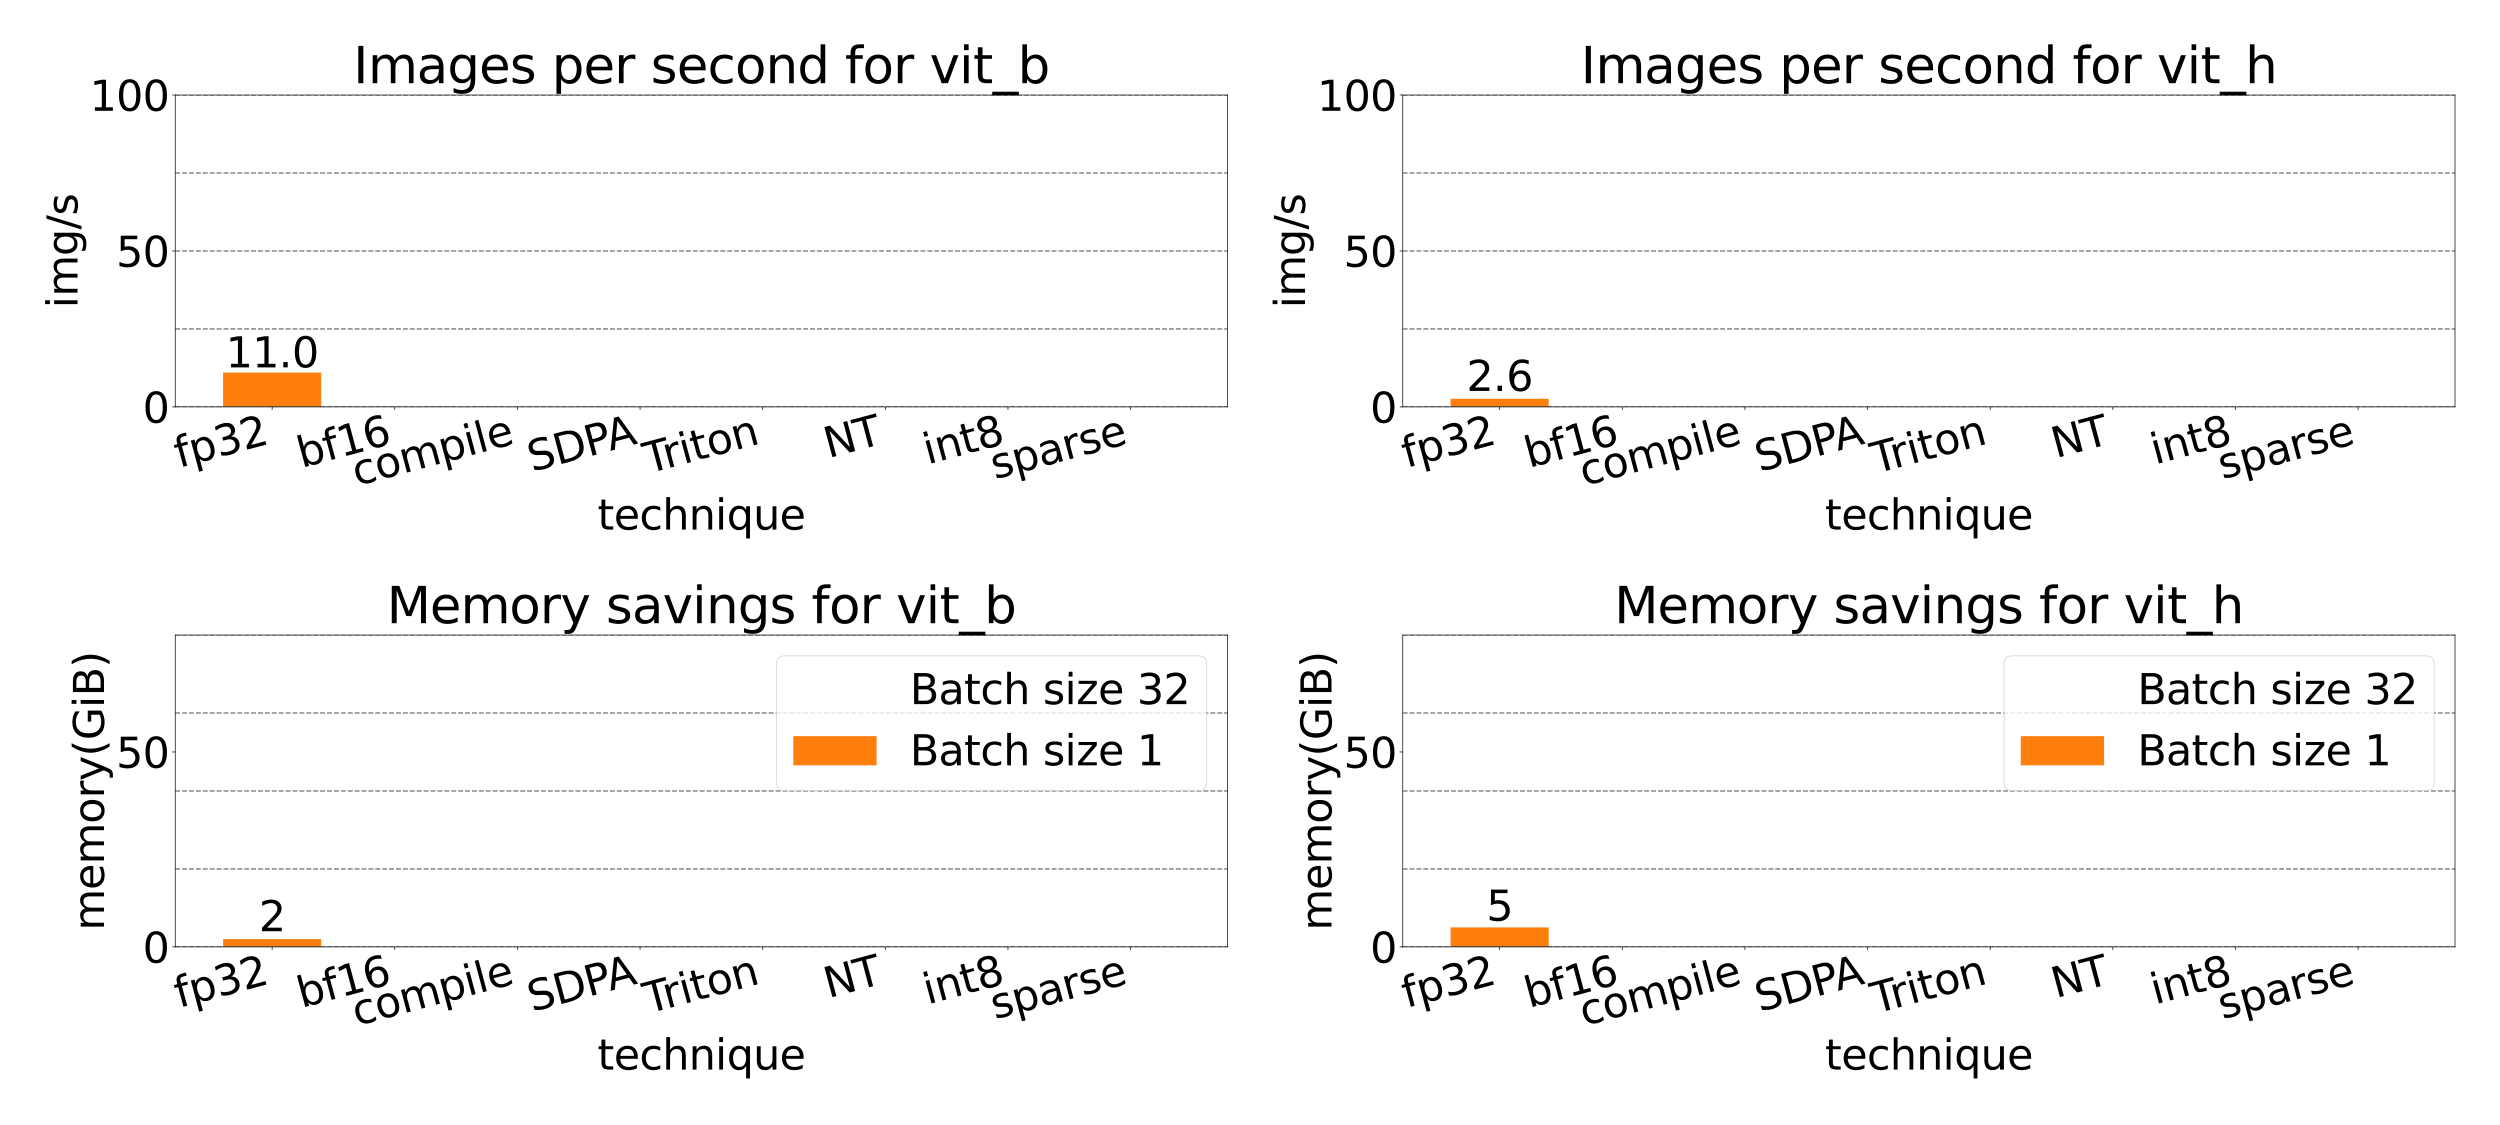 <?xml version="1.0" encoding="utf-8" standalone="no"?>
<!DOCTYPE svg PUBLIC "-//W3C//DTD SVG 1.1//EN"
  "http://www.w3.org/Graphics/SVG/1.1/DTD/svg11.dtd">
<svg xmlns:xlink="http://www.w3.org/1999/xlink" width="2880pt" height="1296pt" viewBox="0 0 2880 1296" xmlns="http://www.w3.org/2000/svg" version="1.1">
 <defs>
  <style type="text/css">*{stroke-linejoin: round; stroke-linecap: butt}</style>
 </defs>
 <g id="figure_1">
  <g id="patch_1">
   <path d="M 0 1296 
L 2880 1296 
L 2880 0 
L 0 0 
z
" style="fill: #ffffff"/>
  </g>
  <g id="axes_1">
   <g id="patch_2">
    <path d="M 201.89 468.766 
L 1414.08 468.766 
L 1414.08 109.44 
L 201.89 109.44 
z
" style="fill: #ffffff"/>
   </g>
   <g id="patch_3">
    <path d="M 256.99 468.766 
L 370.014 468.766 
L 370.014 468.766 
L 256.99 468.766 
L 256.99 468.766 
z
" clip-path="url(#pccff058fb3)" style="fill: none"/>
   </g>
   <g id="patch_4">
    <path d="M 398.27 468.766 
L 511.295 468.766 
L 511.295 468.766 
L 398.27 468.766 
L 398.27 468.766 
z
" clip-path="url(#pccff058fb3)" style="fill: none"/>
   </g>
   <g id="patch_5">
    <path d="M 539.551 468.766 
L 652.576 468.766 
L 652.576 468.766 
L 539.551 468.766 
L 539.551 468.766 
z
" clip-path="url(#pccff058fb3)" style="fill: none"/>
   </g>
   <g id="patch_6">
    <path d="M 680.832 468.766 
L 793.857 468.766 
L 793.857 468.766 
L 680.832 468.766 
L 680.832 468.766 
z
" clip-path="url(#pccff058fb3)" style="fill: none"/>
   </g>
   <g id="patch_7">
    <path d="M 822.113 468.766 
L 935.138 468.766 
L 935.138 468.766 
L 822.113 468.766 
L 822.113 468.766 
z
" clip-path="url(#pccff058fb3)" style="fill: none"/>
   </g>
   <g id="patch_8">
    <path d="M 963.394 468.766 
L 1076.419 468.766 
L 1076.419 468.766 
L 963.394 468.766 
L 963.394 468.766 
z
" clip-path="url(#pccff058fb3)" style="fill: none"/>
   </g>
   <g id="patch_9">
    <path d="M 1104.675 468.766 
L 1217.7 468.766 
L 1217.7 468.766 
L 1104.675 468.766 
L 1104.675 468.766 
z
" clip-path="url(#pccff058fb3)" style="fill: none"/>
   </g>
   <g id="patch_10">
    <path d="M 1245.956 468.766 
L 1358.98 468.766 
L 1358.98 468.766 
L 1245.956 468.766 
L 1245.956 468.766 
z
" clip-path="url(#pccff058fb3)" style="fill: none"/>
   </g>
   <g id="patch_11">
    <path d="M 256.99 468.766 
L 370.014 468.766 
L 370.014 429.24 
L 256.99 429.24 
z
" clip-path="url(#pccff058fb3)" style="fill: #ff7f0e"/>
   </g>
   <g id="patch_12">
    <path d="M 398.27 468.766 
L 511.295 468.766 
L 511.295 468.766 
L 398.27 468.766 
z
" clip-path="url(#pccff058fb3)" style="fill: #ff7f0e"/>
   </g>
   <g id="patch_13">
    <path d="M 539.551 468.766 
L 652.576 468.766 
L 652.576 468.766 
L 539.551 468.766 
z
" clip-path="url(#pccff058fb3)" style="fill: #ff7f0e"/>
   </g>
   <g id="patch_14">
    <path d="M 680.832 468.766 
L 793.857 468.766 
L 793.857 468.766 
L 680.832 468.766 
z
" clip-path="url(#pccff058fb3)" style="fill: #ff7f0e"/>
   </g>
   <g id="patch_15">
    <path d="M 822.113 468.766 
L 935.138 468.766 
L 935.138 468.766 
L 822.113 468.766 
z
" clip-path="url(#pccff058fb3)" style="fill: #ff7f0e"/>
   </g>
   <g id="patch_16">
    <path d="M 963.394 468.766 
L 1076.419 468.766 
L 1076.419 468.766 
L 963.394 468.766 
z
" clip-path="url(#pccff058fb3)" style="fill: #ff7f0e"/>
   </g>
   <g id="patch_17">
    <path d="M 1104.675 468.766 
L 1217.7 468.766 
L 1217.7 468.766 
L 1104.675 468.766 
z
" clip-path="url(#pccff058fb3)" style="fill: #ff7f0e"/>
   </g>
   <g id="patch_18">
    <path d="M 1245.956 468.766 
L 1358.98 468.766 
L 1358.98 468.766 
L 1245.956 468.766 
z
" clip-path="url(#pccff058fb3)" style="fill: #ff7f0e"/>
   </g>
   <g id="matplotlib.axis_1">
    <g id="xtick_1">
     <g id="line2d_1">
      <defs>
       <path id="mdf5a726aea" d="M 0 0 
L 0 3.5 
" style="stroke: #000000; stroke-width: 0.8"/>
      </defs>
      <g>
       <use xlink:href="#mdf5a726aea" x="313.502" y="468.766" style="stroke: #000000; stroke-width: 0.8"/>
      </g>
     </g>
     <g id="text_1">
      <!-- fp32 -->
      <g transform="translate(206.164 539.064) rotate(-15) scale(0.48 -0.48)">
       <defs>
        <path id="DejaVuSans-66" d="M 2375 4863 
L 2375 4384 
L 1825 4384 
Q 1516 4384 1395 4259 
Q 1275 4134 1275 3809 
L 1275 3500 
L 2222 3500 
L 2222 3053 
L 1275 3053 
L 1275 0 
L 697 0 
L 697 3053 
L 147 3053 
L 147 3500 
L 697 3500 
L 697 3744 
Q 697 4328 969 4595 
Q 1241 4863 1831 4863 
L 2375 4863 
z
" transform="scale(0.016)"/>
        <path id="DejaVuSans-70" d="M 1159 525 
L 1159 -1331 
L 581 -1331 
L 581 3500 
L 1159 3500 
L 1159 2969 
Q 1341 3281 1617 3432 
Q 1894 3584 2278 3584 
Q 2916 3584 3314 3078 
Q 3713 2572 3713 1747 
Q 3713 922 3314 415 
Q 2916 -91 2278 -91 
Q 1894 -91 1617 61 
Q 1341 213 1159 525 
z
M 3116 1747 
Q 3116 2381 2855 2742 
Q 2594 3103 2138 3103 
Q 1681 3103 1420 2742 
Q 1159 2381 1159 1747 
Q 1159 1113 1420 752 
Q 1681 391 2138 391 
Q 2594 391 2855 752 
Q 3116 1113 3116 1747 
z
" transform="scale(0.016)"/>
        <path id="DejaVuSans-33" d="M 2597 2516 
Q 3050 2419 3304 2112 
Q 3559 1806 3559 1356 
Q 3559 666 3084 287 
Q 2609 -91 1734 -91 
Q 1441 -91 1130 -33 
Q 819 25 488 141 
L 488 750 
Q 750 597 1062 519 
Q 1375 441 1716 441 
Q 2309 441 2620 675 
Q 2931 909 2931 1356 
Q 2931 1769 2642 2001 
Q 2353 2234 1838 2234 
L 1294 2234 
L 1294 2753 
L 1863 2753 
Q 2328 2753 2575 2939 
Q 2822 3125 2822 3475 
Q 2822 3834 2567 4026 
Q 2313 4219 1838 4219 
Q 1578 4219 1281 4162 
Q 984 4106 628 3988 
L 628 4550 
Q 988 4650 1302 4700 
Q 1616 4750 1894 4750 
Q 2613 4750 3031 4423 
Q 3450 4097 3450 3541 
Q 3450 3153 3228 2886 
Q 3006 2619 2597 2516 
z
" transform="scale(0.016)"/>
        <path id="DejaVuSans-32" d="M 1228 531 
L 3431 531 
L 3431 0 
L 469 0 
L 469 531 
Q 828 903 1448 1529 
Q 2069 2156 2228 2338 
Q 2531 2678 2651 2914 
Q 2772 3150 2772 3378 
Q 2772 3750 2511 3984 
Q 2250 4219 1831 4219 
Q 1534 4219 1204 4116 
Q 875 4013 500 3803 
L 500 4441 
Q 881 4594 1212 4672 
Q 1544 4750 1819 4750 
Q 2544 4750 2975 4387 
Q 3406 4025 3406 3419 
Q 3406 3131 3298 2873 
Q 3191 2616 2906 2266 
Q 2828 2175 2409 1742 
Q 1991 1309 1228 531 
z
" transform="scale(0.016)"/>
       </defs>
       <use xlink:href="#DejaVuSans-66"/>
       <use xlink:href="#DejaVuSans-70" x="35.205"/>
       <use xlink:href="#DejaVuSans-33" x="98.682"/>
       <use xlink:href="#DejaVuSans-32" x="162.305"/>
      </g>
     </g>
    </g>
    <g id="xtick_2">
     <g id="line2d_2">
      <g>
       <use xlink:href="#mdf5a726aea" x="454.783" y="468.766" style="stroke: #000000; stroke-width: 0.8"/>
      </g>
     </g>
     <g id="text_2">
      <!-- bf16 -->
      <g transform="translate(347.444 539.064) rotate(-15) scale(0.48 -0.48)">
       <defs>
        <path id="DejaVuSans-62" d="M 3116 1747 
Q 3116 2381 2855 2742 
Q 2594 3103 2138 3103 
Q 1681 3103 1420 2742 
Q 1159 2381 1159 1747 
Q 1159 1113 1420 752 
Q 1681 391 2138 391 
Q 2594 391 2855 752 
Q 3116 1113 3116 1747 
z
M 1159 2969 
Q 1341 3281 1617 3432 
Q 1894 3584 2278 3584 
Q 2916 3584 3314 3078 
Q 3713 2572 3713 1747 
Q 3713 922 3314 415 
Q 2916 -91 2278 -91 
Q 1894 -91 1617 61 
Q 1341 213 1159 525 
L 1159 0 
L 581 0 
L 581 4863 
L 1159 4863 
L 1159 2969 
z
" transform="scale(0.016)"/>
        <path id="DejaVuSans-31" d="M 794 531 
L 1825 531 
L 1825 4091 
L 703 3866 
L 703 4441 
L 1819 4666 
L 2450 4666 
L 2450 531 
L 3481 531 
L 3481 0 
L 794 0 
L 794 531 
z
" transform="scale(0.016)"/>
        <path id="DejaVuSans-36" d="M 2113 2584 
Q 1688 2584 1439 2293 
Q 1191 2003 1191 1497 
Q 1191 994 1439 701 
Q 1688 409 2113 409 
Q 2538 409 2786 701 
Q 3034 994 3034 1497 
Q 3034 2003 2786 2293 
Q 2538 2584 2113 2584 
z
M 3366 4563 
L 3366 3988 
Q 3128 4100 2886 4159 
Q 2644 4219 2406 4219 
Q 1781 4219 1451 3797 
Q 1122 3375 1075 2522 
Q 1259 2794 1537 2939 
Q 1816 3084 2150 3084 
Q 2853 3084 3261 2657 
Q 3669 2231 3669 1497 
Q 3669 778 3244 343 
Q 2819 -91 2113 -91 
Q 1303 -91 875 529 
Q 447 1150 447 2328 
Q 447 3434 972 4092 
Q 1497 4750 2381 4750 
Q 2619 4750 2861 4703 
Q 3103 4656 3366 4563 
z
" transform="scale(0.016)"/>
       </defs>
       <use xlink:href="#DejaVuSans-62"/>
       <use xlink:href="#DejaVuSans-66" x="63.477"/>
       <use xlink:href="#DejaVuSans-31" x="98.682"/>
       <use xlink:href="#DejaVuSans-36" x="162.305"/>
      </g>
     </g>
    </g>
    <g id="xtick_3">
     <g id="line2d_3">
      <g>
       <use xlink:href="#mdf5a726aea" x="596.064" y="468.766" style="stroke: #000000; stroke-width: 0.8"/>
      </g>
     </g>
     <g id="text_3">
      <!-- compile -->
      <g transform="translate(410.732 559.963) rotate(-15) scale(0.48 -0.48)">
       <defs>
        <path id="DejaVuSans-63" d="M 3122 3366 
L 3122 2828 
Q 2878 2963 2633 3030 
Q 2388 3097 2138 3097 
Q 1578 3097 1268 2742 
Q 959 2388 959 1747 
Q 959 1106 1268 751 
Q 1578 397 2138 397 
Q 2388 397 2633 464 
Q 2878 531 3122 666 
L 3122 134 
Q 2881 22 2623 -34 
Q 2366 -91 2075 -91 
Q 1284 -91 818 406 
Q 353 903 353 1747 
Q 353 2603 823 3093 
Q 1294 3584 2113 3584 
Q 2378 3584 2631 3529 
Q 2884 3475 3122 3366 
z
" transform="scale(0.016)"/>
        <path id="DejaVuSans-6f" d="M 1959 3097 
Q 1497 3097 1228 2736 
Q 959 2375 959 1747 
Q 959 1119 1226 758 
Q 1494 397 1959 397 
Q 2419 397 2687 759 
Q 2956 1122 2956 1747 
Q 2956 2369 2687 2733 
Q 2419 3097 1959 3097 
z
M 1959 3584 
Q 2709 3584 3137 3096 
Q 3566 2609 3566 1747 
Q 3566 888 3137 398 
Q 2709 -91 1959 -91 
Q 1206 -91 779 398 
Q 353 888 353 1747 
Q 353 2609 779 3096 
Q 1206 3584 1959 3584 
z
" transform="scale(0.016)"/>
        <path id="DejaVuSans-6d" d="M 3328 2828 
Q 3544 3216 3844 3400 
Q 4144 3584 4550 3584 
Q 5097 3584 5394 3201 
Q 5691 2819 5691 2113 
L 5691 0 
L 5113 0 
L 5113 2094 
Q 5113 2597 4934 2840 
Q 4756 3084 4391 3084 
Q 3944 3084 3684 2787 
Q 3425 2491 3425 1978 
L 3425 0 
L 2847 0 
L 2847 2094 
Q 2847 2600 2669 2842 
Q 2491 3084 2119 3084 
Q 1678 3084 1418 2786 
Q 1159 2488 1159 1978 
L 1159 0 
L 581 0 
L 581 3500 
L 1159 3500 
L 1159 2956 
Q 1356 3278 1631 3431 
Q 1906 3584 2284 3584 
Q 2666 3584 2933 3390 
Q 3200 3197 3328 2828 
z
" transform="scale(0.016)"/>
        <path id="DejaVuSans-69" d="M 603 3500 
L 1178 3500 
L 1178 0 
L 603 0 
L 603 3500 
z
M 603 4863 
L 1178 4863 
L 1178 4134 
L 603 4134 
L 603 4863 
z
" transform="scale(0.016)"/>
        <path id="DejaVuSans-6c" d="M 603 4863 
L 1178 4863 
L 1178 0 
L 603 0 
L 603 4863 
z
" transform="scale(0.016)"/>
        <path id="DejaVuSans-65" d="M 3597 1894 
L 3597 1613 
L 953 1613 
Q 991 1019 1311 708 
Q 1631 397 2203 397 
Q 2534 397 2845 478 
Q 3156 559 3463 722 
L 3463 178 
Q 3153 47 2828 -22 
Q 2503 -91 2169 -91 
Q 1331 -91 842 396 
Q 353 884 353 1716 
Q 353 2575 817 3079 
Q 1281 3584 2069 3584 
Q 2775 3584 3186 3129 
Q 3597 2675 3597 1894 
z
M 3022 2063 
Q 3016 2534 2758 2815 
Q 2500 3097 2075 3097 
Q 1594 3097 1305 2825 
Q 1016 2553 972 2059 
L 3022 2063 
z
" transform="scale(0.016)"/>
       </defs>
       <use xlink:href="#DejaVuSans-63"/>
       <use xlink:href="#DejaVuSans-6f" x="54.98"/>
       <use xlink:href="#DejaVuSans-6d" x="116.162"/>
       <use xlink:href="#DejaVuSans-70" x="213.574"/>
       <use xlink:href="#DejaVuSans-69" x="277.051"/>
       <use xlink:href="#DejaVuSans-6c" x="304.834"/>
       <use xlink:href="#DejaVuSans-65" x="332.617"/>
      </g>
     </g>
    </g>
    <g id="xtick_4">
     <g id="line2d_4">
      <g>
       <use xlink:href="#mdf5a726aea" x="737.345" y="468.766" style="stroke: #000000; stroke-width: 0.8"/>
      </g>
     </g>
     <g id="text_4">
      <!-- SDPA -->
      <g transform="translate(612.909 543.645) rotate(-15) scale(0.48 -0.48)">
       <defs>
        <path id="DejaVuSans-53" d="M 3425 4513 
L 3425 3897 
Q 3066 4069 2747 4153 
Q 2428 4238 2131 4238 
Q 1616 4238 1336 4038 
Q 1056 3838 1056 3469 
Q 1056 3159 1242 3001 
Q 1428 2844 1947 2747 
L 2328 2669 
Q 3034 2534 3370 2195 
Q 3706 1856 3706 1288 
Q 3706 609 3251 259 
Q 2797 -91 1919 -91 
Q 1588 -91 1214 -16 
Q 841 59 441 206 
L 441 856 
Q 825 641 1194 531 
Q 1563 422 1919 422 
Q 2459 422 2753 634 
Q 3047 847 3047 1241 
Q 3047 1584 2836 1778 
Q 2625 1972 2144 2069 
L 1759 2144 
Q 1053 2284 737 2584 
Q 422 2884 422 3419 
Q 422 4038 858 4394 
Q 1294 4750 2059 4750 
Q 2388 4750 2728 4690 
Q 3069 4631 3425 4513 
z
" transform="scale(0.016)"/>
        <path id="DejaVuSans-44" d="M 1259 4147 
L 1259 519 
L 2022 519 
Q 2988 519 3436 956 
Q 3884 1394 3884 2338 
Q 3884 3275 3436 3711 
Q 2988 4147 2022 4147 
L 1259 4147 
z
M 628 4666 
L 1925 4666 
Q 3281 4666 3915 4102 
Q 4550 3538 4550 2338 
Q 4550 1131 3912 565 
Q 3275 0 1925 0 
L 628 0 
L 628 4666 
z
" transform="scale(0.016)"/>
        <path id="DejaVuSans-50" d="M 1259 4147 
L 1259 2394 
L 2053 2394 
Q 2494 2394 2734 2622 
Q 2975 2850 2975 3272 
Q 2975 3691 2734 3919 
Q 2494 4147 2053 4147 
L 1259 4147 
z
M 628 4666 
L 2053 4666 
Q 2838 4666 3239 4311 
Q 3641 3956 3641 3272 
Q 3641 2581 3239 2228 
Q 2838 1875 2053 1875 
L 1259 1875 
L 1259 0 
L 628 0 
L 628 4666 
z
" transform="scale(0.016)"/>
        <path id="DejaVuSans-41" d="M 2188 4044 
L 1331 1722 
L 3047 1722 
L 2188 4044 
z
M 1831 4666 
L 2547 4666 
L 4325 0 
L 3669 0 
L 3244 1197 
L 1141 1197 
L 716 0 
L 50 0 
L 1831 4666 
z
" transform="scale(0.016)"/>
       </defs>
       <use xlink:href="#DejaVuSans-53"/>
       <use xlink:href="#DejaVuSans-44" x="63.477"/>
       <use xlink:href="#DejaVuSans-50" x="140.479"/>
       <use xlink:href="#DejaVuSans-41" x="194.406"/>
      </g>
     </g>
    </g>
    <g id="xtick_5">
     <g id="line2d_5">
      <g>
       <use xlink:href="#mdf5a726aea" x="878.625" y="468.766" style="stroke: #000000; stroke-width: 0.8"/>
      </g>
     </g>
     <g id="text_5">
      <!-- Triton -->
      <g transform="translate(746.692 545.655) rotate(-15) scale(0.48 -0.48)">
       <defs>
        <path id="DejaVuSans-54" d="M -19 4666 
L 3928 4666 
L 3928 4134 
L 2272 4134 
L 2272 0 
L 1638 0 
L 1638 4134 
L -19 4134 
L -19 4666 
z
" transform="scale(0.016)"/>
        <path id="DejaVuSans-72" d="M 2631 2963 
Q 2534 3019 2420 3045 
Q 2306 3072 2169 3072 
Q 1681 3072 1420 2755 
Q 1159 2438 1159 1844 
L 1159 0 
L 581 0 
L 581 3500 
L 1159 3500 
L 1159 2956 
Q 1341 3275 1631 3429 
Q 1922 3584 2338 3584 
Q 2397 3584 2469 3576 
Q 2541 3569 2628 3553 
L 2631 2963 
z
" transform="scale(0.016)"/>
        <path id="DejaVuSans-74" d="M 1172 4494 
L 1172 3500 
L 2356 3500 
L 2356 3053 
L 1172 3053 
L 1172 1153 
Q 1172 725 1289 603 
Q 1406 481 1766 481 
L 2356 481 
L 2356 0 
L 1766 0 
Q 1100 0 847 248 
Q 594 497 594 1153 
L 594 3053 
L 172 3053 
L 172 3500 
L 594 3500 
L 594 4494 
L 1172 4494 
z
" transform="scale(0.016)"/>
        <path id="DejaVuSans-6e" d="M 3513 2113 
L 3513 0 
L 2938 0 
L 2938 2094 
Q 2938 2591 2744 2837 
Q 2550 3084 2163 3084 
Q 1697 3084 1428 2787 
Q 1159 2491 1159 1978 
L 1159 0 
L 581 0 
L 581 3500 
L 1159 3500 
L 1159 2956 
Q 1366 3272 1645 3428 
Q 1925 3584 2291 3584 
Q 2894 3584 3203 3211 
Q 3513 2838 3513 2113 
z
" transform="scale(0.016)"/>
       </defs>
       <use xlink:href="#DejaVuSans-54"/>
       <use xlink:href="#DejaVuSans-72" x="46.334"/>
       <use xlink:href="#DejaVuSans-69" x="87.447"/>
       <use xlink:href="#DejaVuSans-74" x="115.23"/>
       <use xlink:href="#DejaVuSans-6f" x="154.439"/>
       <use xlink:href="#DejaVuSans-6e" x="215.621"/>
      </g>
     </g>
    </g>
    <g id="xtick_6">
     <g id="line2d_6">
      <g>
       <use xlink:href="#mdf5a726aea" x="1019.906" y="468.766" style="stroke: #000000; stroke-width: 0.8"/>
      </g>
     </g>
     <g id="text_6">
      <!-- NT -->
      <g transform="translate(954.318 527.878) rotate(-15) scale(0.48 -0.48)">
       <defs>
        <path id="DejaVuSans-4e" d="M 628 4666 
L 1478 4666 
L 3547 763 
L 3547 4666 
L 4159 4666 
L 4159 0 
L 3309 0 
L 1241 3903 
L 1241 0 
L 628 0 
L 628 4666 
z
" transform="scale(0.016)"/>
       </defs>
       <use xlink:href="#DejaVuSans-4e"/>
       <use xlink:href="#DejaVuSans-54" x="74.805"/>
      </g>
     </g>
    </g>
    <g id="xtick_7">
     <g id="line2d_7">
      <g>
       <use xlink:href="#mdf5a726aea" x="1161.187" y="468.766" style="stroke: #000000; stroke-width: 0.8"/>
      </g>
     </g>
     <g id="text_7">
      <!-- int8 -->
      <g transform="translate(1068.664 535.095) rotate(-15) scale(0.48 -0.48)">
       <defs>
        <path id="DejaVuSans-38" d="M 2034 2216 
Q 1584 2216 1326 1975 
Q 1069 1734 1069 1313 
Q 1069 891 1326 650 
Q 1584 409 2034 409 
Q 2484 409 2743 651 
Q 3003 894 3003 1313 
Q 3003 1734 2745 1975 
Q 2488 2216 2034 2216 
z
M 1403 2484 
Q 997 2584 770 2862 
Q 544 3141 544 3541 
Q 544 4100 942 4425 
Q 1341 4750 2034 4750 
Q 2731 4750 3128 4425 
Q 3525 4100 3525 3541 
Q 3525 3141 3298 2862 
Q 3072 2584 2669 2484 
Q 3125 2378 3379 2068 
Q 3634 1759 3634 1313 
Q 3634 634 3220 271 
Q 2806 -91 2034 -91 
Q 1263 -91 848 271 
Q 434 634 434 1313 
Q 434 1759 690 2068 
Q 947 2378 1403 2484 
z
M 1172 3481 
Q 1172 3119 1398 2916 
Q 1625 2713 2034 2713 
Q 2441 2713 2670 2916 
Q 2900 3119 2900 3481 
Q 2900 3844 2670 4047 
Q 2441 4250 2034 4250 
Q 1625 4250 1398 4047 
Q 1172 3844 1172 3481 
z
" transform="scale(0.016)"/>
       </defs>
       <use xlink:href="#DejaVuSans-69"/>
       <use xlink:href="#DejaVuSans-6e" x="27.783"/>
       <use xlink:href="#DejaVuSans-74" x="91.162"/>
       <use xlink:href="#DejaVuSans-38" x="130.371"/>
      </g>
     </g>
    </g>
    <g id="xtick_8">
     <g id="line2d_8">
      <g>
       <use xlink:href="#mdf5a726aea" x="1302.468" y="468.766" style="stroke: #000000; stroke-width: 0.8"/>
      </g>
     </g>
     <g id="text_8">
      <!-- sparse -->
      <g transform="translate(1146.143 552.19) rotate(-15) scale(0.48 -0.48)">
       <defs>
        <path id="DejaVuSans-73" d="M 2834 3397 
L 2834 2853 
Q 2591 2978 2328 3040 
Q 2066 3103 1784 3103 
Q 1356 3103 1142 2972 
Q 928 2841 928 2578 
Q 928 2378 1081 2264 
Q 1234 2150 1697 2047 
L 1894 2003 
Q 2506 1872 2764 1633 
Q 3022 1394 3022 966 
Q 3022 478 2636 193 
Q 2250 -91 1575 -91 
Q 1294 -91 989 -36 
Q 684 19 347 128 
L 347 722 
Q 666 556 975 473 
Q 1284 391 1588 391 
Q 1994 391 2212 530 
Q 2431 669 2431 922 
Q 2431 1156 2273 1281 
Q 2116 1406 1581 1522 
L 1381 1569 
Q 847 1681 609 1914 
Q 372 2147 372 2553 
Q 372 3047 722 3315 
Q 1072 3584 1716 3584 
Q 2034 3584 2315 3537 
Q 2597 3491 2834 3397 
z
" transform="scale(0.016)"/>
        <path id="DejaVuSans-61" d="M 2194 1759 
Q 1497 1759 1228 1600 
Q 959 1441 959 1056 
Q 959 750 1161 570 
Q 1363 391 1709 391 
Q 2188 391 2477 730 
Q 2766 1069 2766 1631 
L 2766 1759 
L 2194 1759 
z
M 3341 1997 
L 3341 0 
L 2766 0 
L 2766 531 
Q 2569 213 2275 61 
Q 1981 -91 1556 -91 
Q 1019 -91 701 211 
Q 384 513 384 1019 
Q 384 1609 779 1909 
Q 1175 2209 1959 2209 
L 2766 2209 
L 2766 2266 
Q 2766 2663 2505 2880 
Q 2244 3097 1772 3097 
Q 1472 3097 1187 3025 
Q 903 2953 641 2809 
L 641 3341 
Q 956 3463 1253 3523 
Q 1550 3584 1831 3584 
Q 2591 3584 2966 3190 
Q 3341 2797 3341 1997 
z
" transform="scale(0.016)"/>
       </defs>
       <use xlink:href="#DejaVuSans-73"/>
       <use xlink:href="#DejaVuSans-70" x="52.1"/>
       <use xlink:href="#DejaVuSans-61" x="115.576"/>
       <use xlink:href="#DejaVuSans-72" x="176.855"/>
       <use xlink:href="#DejaVuSans-73" x="217.969"/>
       <use xlink:href="#DejaVuSans-65" x="270.068"/>
      </g>
     </g>
    </g>
    <g id="text_9">
     <!-- technique -->
     <g transform="translate(688.311 610.078) scale(0.48 -0.48)">
      <defs>
       <path id="DejaVuSans-68" d="M 3513 2113 
L 3513 0 
L 2938 0 
L 2938 2094 
Q 2938 2591 2744 2837 
Q 2550 3084 2163 3084 
Q 1697 3084 1428 2787 
Q 1159 2491 1159 1978 
L 1159 0 
L 581 0 
L 581 4863 
L 1159 4863 
L 1159 2956 
Q 1366 3272 1645 3428 
Q 1925 3584 2291 3584 
Q 2894 3584 3203 3211 
Q 3513 2838 3513 2113 
z
" transform="scale(0.016)"/>
       <path id="DejaVuSans-71" d="M 947 1747 
Q 947 1113 1208 752 
Q 1469 391 1925 391 
Q 2381 391 2643 752 
Q 2906 1113 2906 1747 
Q 2906 2381 2643 2742 
Q 2381 3103 1925 3103 
Q 1469 3103 1208 2742 
Q 947 2381 947 1747 
z
M 2906 525 
Q 2725 213 2448 61 
Q 2172 -91 1784 -91 
Q 1150 -91 751 415 
Q 353 922 353 1747 
Q 353 2572 751 3078 
Q 1150 3584 1784 3584 
Q 2172 3584 2448 3432 
Q 2725 3281 2906 2969 
L 2906 3500 
L 3481 3500 
L 3481 -1331 
L 2906 -1331 
L 2906 525 
z
" transform="scale(0.016)"/>
       <path id="DejaVuSans-75" d="M 544 1381 
L 544 3500 
L 1119 3500 
L 1119 1403 
Q 1119 906 1312 657 
Q 1506 409 1894 409 
Q 2359 409 2629 706 
Q 2900 1003 2900 1516 
L 2900 3500 
L 3475 3500 
L 3475 0 
L 2900 0 
L 2900 538 
Q 2691 219 2414 64 
Q 2138 -91 1772 -91 
Q 1169 -91 856 284 
Q 544 659 544 1381 
z
M 1991 3584 
L 1991 3584 
z
" transform="scale(0.016)"/>
      </defs>
      <use xlink:href="#DejaVuSans-74"/>
      <use xlink:href="#DejaVuSans-65" x="39.209"/>
      <use xlink:href="#DejaVuSans-63" x="100.732"/>
      <use xlink:href="#DejaVuSans-68" x="155.713"/>
      <use xlink:href="#DejaVuSans-6e" x="219.092"/>
      <use xlink:href="#DejaVuSans-69" x="282.471"/>
      <use xlink:href="#DejaVuSans-71" x="310.254"/>
      <use xlink:href="#DejaVuSans-75" x="373.73"/>
      <use xlink:href="#DejaVuSans-65" x="437.109"/>
     </g>
    </g>
   </g>
   <g id="matplotlib.axis_2">
    <g id="ytick_1">
     <g id="line2d_9">
      <defs>
       <path id="m5538b116ee" d="M 0 0 
L -3.5 0 
" style="stroke: #000000; stroke-width: 0.8"/>
      </defs>
      <g>
       <use xlink:href="#m5538b116ee" x="201.89" y="468.766" style="stroke: #000000; stroke-width: 0.8"/>
      </g>
     </g>
     <g id="text_10">
      <!-- 0 -->
      <g transform="translate(164.35 487.002) scale(0.48 -0.48)">
       <defs>
        <path id="DejaVuSans-30" d="M 2034 4250 
Q 1547 4250 1301 3770 
Q 1056 3291 1056 2328 
Q 1056 1369 1301 889 
Q 1547 409 2034 409 
Q 2525 409 2770 889 
Q 3016 1369 3016 2328 
Q 3016 3291 2770 3770 
Q 2525 4250 2034 4250 
z
M 2034 4750 
Q 2819 4750 3233 4129 
Q 3647 3509 3647 2328 
Q 3647 1150 3233 529 
Q 2819 -91 2034 -91 
Q 1250 -91 836 529 
Q 422 1150 422 2328 
Q 422 3509 836 4129 
Q 1250 4750 2034 4750 
z
" transform="scale(0.016)"/>
       </defs>
       <use xlink:href="#DejaVuSans-30"/>
      </g>
     </g>
    </g>
    <g id="ytick_2">
     <g id="line2d_10">
      <g>
       <use xlink:href="#m5538b116ee" x="201.89" y="289.103" style="stroke: #000000; stroke-width: 0.8"/>
      </g>
     </g>
     <g id="text_11">
      <!-- 50 -->
      <g transform="translate(133.81 307.339) scale(0.48 -0.48)">
       <defs>
        <path id="DejaVuSans-35" d="M 691 4666 
L 3169 4666 
L 3169 4134 
L 1269 4134 
L 1269 2991 
Q 1406 3038 1543 3061 
Q 1681 3084 1819 3084 
Q 2600 3084 3056 2656 
Q 3513 2228 3513 1497 
Q 3513 744 3044 326 
Q 2575 -91 1722 -91 
Q 1428 -91 1123 -41 
Q 819 9 494 109 
L 494 744 
Q 775 591 1075 516 
Q 1375 441 1709 441 
Q 2250 441 2565 725 
Q 2881 1009 2881 1497 
Q 2881 1984 2565 2268 
Q 2250 2553 1709 2553 
Q 1456 2553 1204 2497 
Q 953 2441 691 2322 
L 691 4666 
z
" transform="scale(0.016)"/>
       </defs>
       <use xlink:href="#DejaVuSans-35"/>
       <use xlink:href="#DejaVuSans-30" x="63.623"/>
      </g>
     </g>
    </g>
    <g id="ytick_3">
     <g id="line2d_11">
      <g>
       <use xlink:href="#m5538b116ee" x="201.89" y="109.44" style="stroke: #000000; stroke-width: 0.8"/>
      </g>
     </g>
     <g id="text_12">
      <!-- 100 -->
      <g transform="translate(103.27 127.676) scale(0.48 -0.48)">
       <use xlink:href="#DejaVuSans-31"/>
       <use xlink:href="#DejaVuSans-30" x="63.623"/>
       <use xlink:href="#DejaVuSans-30" x="127.246"/>
      </g>
     </g>
    </g>
    <g id="text_13">
     <!-- img/s -->
     <g transform="translate(89.287 354.972) rotate(-90) scale(0.48 -0.48)">
      <defs>
       <path id="DejaVuSans-67" d="M 2906 1791 
Q 2906 2416 2648 2759 
Q 2391 3103 1925 3103 
Q 1463 3103 1205 2759 
Q 947 2416 947 1791 
Q 947 1169 1205 825 
Q 1463 481 1925 481 
Q 2391 481 2648 825 
Q 2906 1169 2906 1791 
z
M 3481 434 
Q 3481 -459 3084 -895 
Q 2688 -1331 1869 -1331 
Q 1566 -1331 1297 -1286 
Q 1028 -1241 775 -1147 
L 775 -588 
Q 1028 -725 1275 -790 
Q 1522 -856 1778 -856 
Q 2344 -856 2625 -561 
Q 2906 -266 2906 331 
L 2906 616 
Q 2728 306 2450 153 
Q 2172 0 1784 0 
Q 1141 0 747 490 
Q 353 981 353 1791 
Q 353 2603 747 3093 
Q 1141 3584 1784 3584 
Q 2172 3584 2450 3431 
Q 2728 3278 2906 2969 
L 2906 3500 
L 3481 3500 
L 3481 434 
z
" transform="scale(0.016)"/>
       <path id="DejaVuSans-2f" d="M 1625 4666 
L 2156 4666 
L 531 -594 
L 0 -594 
L 1625 4666 
z
" transform="scale(0.016)"/>
      </defs>
      <use xlink:href="#DejaVuSans-69"/>
      <use xlink:href="#DejaVuSans-6d" x="27.783"/>
      <use xlink:href="#DejaVuSans-67" x="125.195"/>
      <use xlink:href="#DejaVuSans-2f" x="188.672"/>
      <use xlink:href="#DejaVuSans-73" x="222.363"/>
     </g>
    </g>
   </g>
   <g id="line2d_12">
    <path d="M 201.89 468.766 
L 1414.08 468.766 
" clip-path="url(#pccff058fb3)" style="fill: none; stroke-dasharray: 5.55,2.4; stroke-dashoffset: 0; stroke: #808080; stroke-opacity: 0.7; stroke-width: 1.5"/>
   </g>
   <g id="line2d_13">
    <path d="M 201.89 378.934 
L 1414.08 378.934 
" clip-path="url(#pccff058fb3)" style="fill: none; stroke-dasharray: 5.55,2.4; stroke-dashoffset: 0; stroke: #808080; stroke-opacity: 0.7; stroke-width: 1.5"/>
   </g>
   <g id="line2d_14">
    <path d="M 201.89 289.103 
L 1414.08 289.103 
" clip-path="url(#pccff058fb3)" style="fill: none; stroke-dasharray: 5.55,2.4; stroke-dashoffset: 0; stroke: #808080; stroke-opacity: 0.7; stroke-width: 1.5"/>
   </g>
   <g id="line2d_15">
    <path d="M 201.89 199.271 
L 1414.08 199.271 
" clip-path="url(#pccff058fb3)" style="fill: none; stroke-dasharray: 5.55,2.4; stroke-dashoffset: 0; stroke: #808080; stroke-opacity: 0.7; stroke-width: 1.5"/>
   </g>
   <g id="line2d_16">
    <path d="M 201.89 109.44 
L 1414.08 109.44 
" clip-path="url(#pccff058fb3)" style="fill: none; stroke-dasharray: 5.55,2.4; stroke-dashoffset: 0; stroke: #808080; stroke-opacity: 0.7; stroke-width: 1.5"/>
   </g>
   <g id="line2d_17">
    <path d="M 201.89 468.766 
L 1414.08 468.766 
" clip-path="url(#pccff058fb3)" style="fill: none; stroke-dasharray: 5.55,2.4; stroke-dashoffset: 0; stroke: #808080; stroke-opacity: 0.7; stroke-width: 1.5"/>
   </g>
   <g id="line2d_18">
    <path d="M 201.89 378.934 
L 1414.08 378.934 
" clip-path="url(#pccff058fb3)" style="fill: none; stroke-dasharray: 5.55,2.4; stroke-dashoffset: 0; stroke: #808080; stroke-opacity: 0.7; stroke-width: 1.5"/>
   </g>
   <g id="line2d_19">
    <path d="M 201.89 289.103 
L 1414.08 289.103 
" clip-path="url(#pccff058fb3)" style="fill: none; stroke-dasharray: 5.55,2.4; stroke-dashoffset: 0; stroke: #808080; stroke-opacity: 0.7; stroke-width: 1.5"/>
   </g>
   <g id="line2d_20">
    <path d="M 201.89 199.271 
L 1414.08 199.271 
" clip-path="url(#pccff058fb3)" style="fill: none; stroke-dasharray: 5.55,2.4; stroke-dashoffset: 0; stroke: #808080; stroke-opacity: 0.7; stroke-width: 1.5"/>
   </g>
   <g id="line2d_21">
    <path d="M 201.89 109.44 
L 1414.08 109.44 
" clip-path="url(#pccff058fb3)" style="fill: none; stroke-dasharray: 5.55,2.4; stroke-dashoffset: 0; stroke: #808080; stroke-opacity: 0.7; stroke-width: 1.5"/>
   </g>
   <g id="patch_19">
    <path d="M 201.89 468.766 
L 201.89 109.44 
" style="fill: none; stroke: #000000; stroke-width: 0.8; stroke-linejoin: miter; stroke-linecap: square"/>
   </g>
   <g id="patch_20">
    <path d="M 1414.08 468.766 
L 1414.08 109.44 
" style="fill: none; stroke: #000000; stroke-width: 0.8; stroke-linejoin: miter; stroke-linecap: square"/>
   </g>
   <g id="patch_21">
    <path d="M 201.89 468.766 
L 1414.08 468.766 
" style="fill: none; stroke: #000000; stroke-width: 0.8; stroke-linejoin: miter; stroke-linecap: square"/>
   </g>
   <g id="patch_22">
    <path d="M 201.89 109.44 
L 1414.08 109.44 
" style="fill: none; stroke: #000000; stroke-width: 0.8; stroke-linejoin: miter; stroke-linecap: square"/>
   </g>
   <g id="text_14">
    <!-- 11.0 -->
    <g transform="translate(260.064 423.21) scale(0.48 -0.48)">
     <defs>
      <path id="DejaVuSans-2e" d="M 684 794 
L 1344 794 
L 1344 0 
L 684 0 
L 684 794 
z
" transform="scale(0.016)"/>
     </defs>
     <use xlink:href="#DejaVuSans-31"/>
     <use xlink:href="#DejaVuSans-31" x="63.623"/>
     <use xlink:href="#DejaVuSans-2e" x="127.246"/>
     <use xlink:href="#DejaVuSans-30" x="159.033"/>
    </g>
   </g>
   <g id="text_15">
    <!-- Images per second for vit_b -->
    <g transform="translate(406.986 95.859) scale(0.576 -0.576)">
     <defs>
      <path id="DejaVuSans-49" d="M 628 4666 
L 1259 4666 
L 1259 0 
L 628 0 
L 628 4666 
z
" transform="scale(0.016)"/>
      <path id="DejaVuSans-20" transform="scale(0.016)"/>
      <path id="DejaVuSans-64" d="M 2906 2969 
L 2906 4863 
L 3481 4863 
L 3481 0 
L 2906 0 
L 2906 525 
Q 2725 213 2448 61 
Q 2172 -91 1784 -91 
Q 1150 -91 751 415 
Q 353 922 353 1747 
Q 353 2572 751 3078 
Q 1150 3584 1784 3584 
Q 2172 3584 2448 3432 
Q 2725 3281 2906 2969 
z
M 947 1747 
Q 947 1113 1208 752 
Q 1469 391 1925 391 
Q 2381 391 2643 752 
Q 2906 1113 2906 1747 
Q 2906 2381 2643 2742 
Q 2381 3103 1925 3103 
Q 1469 3103 1208 2742 
Q 947 2381 947 1747 
z
" transform="scale(0.016)"/>
      <path id="DejaVuSans-76" d="M 191 3500 
L 800 3500 
L 1894 563 
L 2988 3500 
L 3597 3500 
L 2284 0 
L 1503 0 
L 191 3500 
z
" transform="scale(0.016)"/>
      <path id="DejaVuSans-5f" d="M 3263 -1063 
L 3263 -1509 
L -63 -1509 
L -63 -1063 
L 3263 -1063 
z
" transform="scale(0.016)"/>
     </defs>
     <use xlink:href="#DejaVuSans-49"/>
     <use xlink:href="#DejaVuSans-6d" x="29.492"/>
     <use xlink:href="#DejaVuSans-61" x="126.904"/>
     <use xlink:href="#DejaVuSans-67" x="188.184"/>
     <use xlink:href="#DejaVuSans-65" x="251.66"/>
     <use xlink:href="#DejaVuSans-73" x="313.184"/>
     <use xlink:href="#DejaVuSans-20" x="365.283"/>
     <use xlink:href="#DejaVuSans-70" x="397.07"/>
     <use xlink:href="#DejaVuSans-65" x="460.547"/>
     <use xlink:href="#DejaVuSans-72" x="522.07"/>
     <use xlink:href="#DejaVuSans-20" x="563.184"/>
     <use xlink:href="#DejaVuSans-73" x="594.971"/>
     <use xlink:href="#DejaVuSans-65" x="647.07"/>
     <use xlink:href="#DejaVuSans-63" x="708.594"/>
     <use xlink:href="#DejaVuSans-6f" x="763.574"/>
     <use xlink:href="#DejaVuSans-6e" x="824.756"/>
     <use xlink:href="#DejaVuSans-64" x="888.135"/>
     <use xlink:href="#DejaVuSans-20" x="951.611"/>
     <use xlink:href="#DejaVuSans-66" x="983.398"/>
     <use xlink:href="#DejaVuSans-6f" x="1018.604"/>
     <use xlink:href="#DejaVuSans-72" x="1079.785"/>
     <use xlink:href="#DejaVuSans-20" x="1120.898"/>
     <use xlink:href="#DejaVuSans-76" x="1152.686"/>
     <use xlink:href="#DejaVuSans-69" x="1211.865"/>
     <use xlink:href="#DejaVuSans-74" x="1239.648"/>
     <use xlink:href="#DejaVuSans-5f" x="1278.857"/>
     <use xlink:href="#DejaVuSans-62" x="1328.857"/>
    </g>
   </g>
  </g>
  <g id="axes_2">
   <g id="patch_23">
    <path d="M 1615.97 468.766 
L 2828.16 468.766 
L 2828.16 109.44 
L 1615.97 109.44 
z
" style="fill: #ffffff"/>
   </g>
   <g id="patch_24">
    <path d="M 1671.07 468.766 
L 1784.094 468.766 
L 1784.094 468.766 
L 1671.07 468.766 
L 1671.07 468.766 
z
" clip-path="url(#p56a29febcb)" style="fill: none"/>
   </g>
   <g id="patch_25">
    <path d="M 1812.35 468.766 
L 1925.375 468.766 
L 1925.375 468.766 
L 1812.35 468.766 
L 1812.35 468.766 
z
" clip-path="url(#p56a29febcb)" style="fill: none"/>
   </g>
   <g id="patch_26">
    <path d="M 1953.631 468.766 
L 2066.656 468.766 
L 2066.656 468.766 
L 1953.631 468.766 
L 1953.631 468.766 
z
" clip-path="url(#p56a29febcb)" style="fill: none"/>
   </g>
   <g id="patch_27">
    <path d="M 2094.912 468.766 
L 2207.937 468.766 
L 2207.937 468.766 
L 2094.912 468.766 
L 2094.912 468.766 
z
" clip-path="url(#p56a29febcb)" style="fill: none"/>
   </g>
   <g id="patch_28">
    <path d="M 2236.193 468.766 
L 2349.218 468.766 
L 2349.218 468.766 
L 2236.193 468.766 
L 2236.193 468.766 
z
" clip-path="url(#p56a29febcb)" style="fill: none"/>
   </g>
   <g id="patch_29">
    <path d="M 2377.474 468.766 
L 2490.499 468.766 
L 2490.499 468.766 
L 2377.474 468.766 
L 2377.474 468.766 
z
" clip-path="url(#p56a29febcb)" style="fill: none"/>
   </g>
   <g id="patch_30">
    <path d="M 2518.755 468.766 
L 2631.78 468.766 
L 2631.78 468.766 
L 2518.755 468.766 
L 2518.755 468.766 
z
" clip-path="url(#p56a29febcb)" style="fill: none"/>
   </g>
   <g id="patch_31">
    <path d="M 2660.036 468.766 
L 2773.06 468.766 
L 2773.06 468.766 
L 2660.036 468.766 
L 2660.036 468.766 
z
" clip-path="url(#p56a29febcb)" style="fill: none"/>
   </g>
   <g id="patch_32">
    <path d="M 1671.07 468.766 
L 1784.094 468.766 
L 1784.094 459.423 
L 1671.07 459.423 
z
" clip-path="url(#p56a29febcb)" style="fill: #ff7f0e"/>
   </g>
   <g id="patch_33">
    <path d="M 1812.35 468.766 
L 1925.375 468.766 
L 1925.375 468.766 
L 1812.35 468.766 
z
" clip-path="url(#p56a29febcb)" style="fill: #ff7f0e"/>
   </g>
   <g id="patch_34">
    <path d="M 1953.631 468.766 
L 2066.656 468.766 
L 2066.656 468.766 
L 1953.631 468.766 
z
" clip-path="url(#p56a29febcb)" style="fill: #ff7f0e"/>
   </g>
   <g id="patch_35">
    <path d="M 2094.912 468.766 
L 2207.937 468.766 
L 2207.937 468.766 
L 2094.912 468.766 
z
" clip-path="url(#p56a29febcb)" style="fill: #ff7f0e"/>
   </g>
   <g id="patch_36">
    <path d="M 2236.193 468.766 
L 2349.218 468.766 
L 2349.218 468.766 
L 2236.193 468.766 
z
" clip-path="url(#p56a29febcb)" style="fill: #ff7f0e"/>
   </g>
   <g id="patch_37">
    <path d="M 2377.474 468.766 
L 2490.499 468.766 
L 2490.499 468.766 
L 2377.474 468.766 
z
" clip-path="url(#p56a29febcb)" style="fill: #ff7f0e"/>
   </g>
   <g id="patch_38">
    <path d="M 2518.755 468.766 
L 2631.78 468.766 
L 2631.78 468.766 
L 2518.755 468.766 
z
" clip-path="url(#p56a29febcb)" style="fill: #ff7f0e"/>
   </g>
   <g id="patch_39">
    <path d="M 2660.036 468.766 
L 2773.06 468.766 
L 2773.06 468.766 
L 2660.036 468.766 
z
" clip-path="url(#p56a29febcb)" style="fill: #ff7f0e"/>
   </g>
   <g id="matplotlib.axis_3">
    <g id="xtick_9">
     <g id="line2d_22">
      <g>
       <use xlink:href="#mdf5a726aea" x="1727.582" y="468.766" style="stroke: #000000; stroke-width: 0.8"/>
      </g>
     </g>
     <g id="text_16">
      <!-- fp32 -->
      <g transform="translate(1620.244 539.064) rotate(-15) scale(0.48 -0.48)">
       <use xlink:href="#DejaVuSans-66"/>
       <use xlink:href="#DejaVuSans-70" x="35.205"/>
       <use xlink:href="#DejaVuSans-33" x="98.682"/>
       <use xlink:href="#DejaVuSans-32" x="162.305"/>
      </g>
     </g>
    </g>
    <g id="xtick_10">
     <g id="line2d_23">
      <g>
       <use xlink:href="#mdf5a726aea" x="1868.863" y="468.766" style="stroke: #000000; stroke-width: 0.8"/>
      </g>
     </g>
     <g id="text_17">
      <!-- bf16 -->
      <g transform="translate(1761.524 539.064) rotate(-15) scale(0.48 -0.48)">
       <use xlink:href="#DejaVuSans-62"/>
       <use xlink:href="#DejaVuSans-66" x="63.477"/>
       <use xlink:href="#DejaVuSans-31" x="98.682"/>
       <use xlink:href="#DejaVuSans-36" x="162.305"/>
      </g>
     </g>
    </g>
    <g id="xtick_11">
     <g id="line2d_24">
      <g>
       <use xlink:href="#mdf5a726aea" x="2010.144" y="468.766" style="stroke: #000000; stroke-width: 0.8"/>
      </g>
     </g>
     <g id="text_18">
      <!-- compile -->
      <g transform="translate(1824.812 559.963) rotate(-15) scale(0.48 -0.48)">
       <use xlink:href="#DejaVuSans-63"/>
       <use xlink:href="#DejaVuSans-6f" x="54.98"/>
       <use xlink:href="#DejaVuSans-6d" x="116.162"/>
       <use xlink:href="#DejaVuSans-70" x="213.574"/>
       <use xlink:href="#DejaVuSans-69" x="277.051"/>
       <use xlink:href="#DejaVuSans-6c" x="304.834"/>
       <use xlink:href="#DejaVuSans-65" x="332.617"/>
      </g>
     </g>
    </g>
    <g id="xtick_12">
     <g id="line2d_25">
      <g>
       <use xlink:href="#mdf5a726aea" x="2151.425" y="468.766" style="stroke: #000000; stroke-width: 0.8"/>
      </g>
     </g>
     <g id="text_19">
      <!-- SDPA -->
      <g transform="translate(2026.989 543.645) rotate(-15) scale(0.48 -0.48)">
       <use xlink:href="#DejaVuSans-53"/>
       <use xlink:href="#DejaVuSans-44" x="63.477"/>
       <use xlink:href="#DejaVuSans-50" x="140.479"/>
       <use xlink:href="#DejaVuSans-41" x="194.406"/>
      </g>
     </g>
    </g>
    <g id="xtick_13">
     <g id="line2d_26">
      <g>
       <use xlink:href="#mdf5a726aea" x="2292.705" y="468.766" style="stroke: #000000; stroke-width: 0.8"/>
      </g>
     </g>
     <g id="text_20">
      <!-- Triton -->
      <g transform="translate(2160.772 545.655) rotate(-15) scale(0.48 -0.48)">
       <use xlink:href="#DejaVuSans-54"/>
       <use xlink:href="#DejaVuSans-72" x="46.334"/>
       <use xlink:href="#DejaVuSans-69" x="87.447"/>
       <use xlink:href="#DejaVuSans-74" x="115.23"/>
       <use xlink:href="#DejaVuSans-6f" x="154.439"/>
       <use xlink:href="#DejaVuSans-6e" x="215.621"/>
      </g>
     </g>
    </g>
    <g id="xtick_14">
     <g id="line2d_27">
      <g>
       <use xlink:href="#mdf5a726aea" x="2433.986" y="468.766" style="stroke: #000000; stroke-width: 0.8"/>
      </g>
     </g>
     <g id="text_21">
      <!-- NT -->
      <g transform="translate(2368.398 527.878) rotate(-15) scale(0.48 -0.48)">
       <use xlink:href="#DejaVuSans-4e"/>
       <use xlink:href="#DejaVuSans-54" x="74.805"/>
      </g>
     </g>
    </g>
    <g id="xtick_15">
     <g id="line2d_28">
      <g>
       <use xlink:href="#mdf5a726aea" x="2575.267" y="468.766" style="stroke: #000000; stroke-width: 0.8"/>
      </g>
     </g>
     <g id="text_22">
      <!-- int8 -->
      <g transform="translate(2482.744 535.095) rotate(-15) scale(0.48 -0.48)">
       <use xlink:href="#DejaVuSans-69"/>
       <use xlink:href="#DejaVuSans-6e" x="27.783"/>
       <use xlink:href="#DejaVuSans-74" x="91.162"/>
       <use xlink:href="#DejaVuSans-38" x="130.371"/>
      </g>
     </g>
    </g>
    <g id="xtick_16">
     <g id="line2d_29">
      <g>
       <use xlink:href="#mdf5a726aea" x="2716.548" y="468.766" style="stroke: #000000; stroke-width: 0.8"/>
      </g>
     </g>
     <g id="text_23">
      <!-- sparse -->
      <g transform="translate(2560.223 552.19) rotate(-15) scale(0.48 -0.48)">
       <use xlink:href="#DejaVuSans-73"/>
       <use xlink:href="#DejaVuSans-70" x="52.1"/>
       <use xlink:href="#DejaVuSans-61" x="115.576"/>
       <use xlink:href="#DejaVuSans-72" x="176.855"/>
       <use xlink:href="#DejaVuSans-73" x="217.969"/>
       <use xlink:href="#DejaVuSans-65" x="270.068"/>
      </g>
     </g>
    </g>
    <g id="text_24">
     <!-- technique -->
     <g transform="translate(2102.391 610.078) scale(0.48 -0.48)">
      <use xlink:href="#DejaVuSans-74"/>
      <use xlink:href="#DejaVuSans-65" x="39.209"/>
      <use xlink:href="#DejaVuSans-63" x="100.732"/>
      <use xlink:href="#DejaVuSans-68" x="155.713"/>
      <use xlink:href="#DejaVuSans-6e" x="219.092"/>
      <use xlink:href="#DejaVuSans-69" x="282.471"/>
      <use xlink:href="#DejaVuSans-71" x="310.254"/>
      <use xlink:href="#DejaVuSans-75" x="373.73"/>
      <use xlink:href="#DejaVuSans-65" x="437.109"/>
     </g>
    </g>
   </g>
   <g id="matplotlib.axis_4">
    <g id="ytick_4">
     <g id="line2d_30">
      <g>
       <use xlink:href="#m5538b116ee" x="1615.97" y="468.766" style="stroke: #000000; stroke-width: 0.8"/>
      </g>
     </g>
     <g id="text_25">
      <!-- 0 -->
      <g transform="translate(1578.43 487.002) scale(0.48 -0.48)">
       <use xlink:href="#DejaVuSans-30"/>
      </g>
     </g>
    </g>
    <g id="ytick_5">
     <g id="line2d_31">
      <g>
       <use xlink:href="#m5538b116ee" x="1615.97" y="289.103" style="stroke: #000000; stroke-width: 0.8"/>
      </g>
     </g>
     <g id="text_26">
      <!-- 50 -->
      <g transform="translate(1547.89 307.339) scale(0.48 -0.48)">
       <use xlink:href="#DejaVuSans-35"/>
       <use xlink:href="#DejaVuSans-30" x="63.623"/>
      </g>
     </g>
    </g>
    <g id="ytick_6">
     <g id="line2d_32">
      <g>
       <use xlink:href="#m5538b116ee" x="1615.97" y="109.44" style="stroke: #000000; stroke-width: 0.8"/>
      </g>
     </g>
     <g id="text_27">
      <!-- 100 -->
      <g transform="translate(1517.35 127.676) scale(0.48 -0.48)">
       <use xlink:href="#DejaVuSans-31"/>
       <use xlink:href="#DejaVuSans-30" x="63.623"/>
       <use xlink:href="#DejaVuSans-30" x="127.246"/>
      </g>
     </g>
    </g>
    <g id="text_28">
     <!-- img/s -->
     <g transform="translate(1503.368 354.972) rotate(-90) scale(0.48 -0.48)">
      <use xlink:href="#DejaVuSans-69"/>
      <use xlink:href="#DejaVuSans-6d" x="27.783"/>
      <use xlink:href="#DejaVuSans-67" x="125.195"/>
      <use xlink:href="#DejaVuSans-2f" x="188.672"/>
      <use xlink:href="#DejaVuSans-73" x="222.363"/>
     </g>
    </g>
   </g>
   <g id="line2d_33">
    <path d="M 1615.97 468.766 
L 2828.16 468.766 
" clip-path="url(#p56a29febcb)" style="fill: none; stroke-dasharray: 5.55,2.4; stroke-dashoffset: 0; stroke: #808080; stroke-opacity: 0.7; stroke-width: 1.5"/>
   </g>
   <g id="line2d_34">
    <path d="M 1615.97 378.934 
L 2828.16 378.934 
" clip-path="url(#p56a29febcb)" style="fill: none; stroke-dasharray: 5.55,2.4; stroke-dashoffset: 0; stroke: #808080; stroke-opacity: 0.7; stroke-width: 1.5"/>
   </g>
   <g id="line2d_35">
    <path d="M 1615.97 289.103 
L 2828.16 289.103 
" clip-path="url(#p56a29febcb)" style="fill: none; stroke-dasharray: 5.55,2.4; stroke-dashoffset: 0; stroke: #808080; stroke-opacity: 0.7; stroke-width: 1.5"/>
   </g>
   <g id="line2d_36">
    <path d="M 1615.97 199.271 
L 2828.16 199.271 
" clip-path="url(#p56a29febcb)" style="fill: none; stroke-dasharray: 5.55,2.4; stroke-dashoffset: 0; stroke: #808080; stroke-opacity: 0.7; stroke-width: 1.5"/>
   </g>
   <g id="line2d_37">
    <path d="M 1615.97 109.44 
L 2828.16 109.44 
" clip-path="url(#p56a29febcb)" style="fill: none; stroke-dasharray: 5.55,2.4; stroke-dashoffset: 0; stroke: #808080; stroke-opacity: 0.7; stroke-width: 1.5"/>
   </g>
   <g id="line2d_38">
    <path d="M 1615.97 468.766 
L 2828.16 468.766 
" clip-path="url(#p56a29febcb)" style="fill: none; stroke-dasharray: 5.55,2.4; stroke-dashoffset: 0; stroke: #808080; stroke-opacity: 0.7; stroke-width: 1.5"/>
   </g>
   <g id="line2d_39">
    <path d="M 1615.97 378.934 
L 2828.16 378.934 
" clip-path="url(#p56a29febcb)" style="fill: none; stroke-dasharray: 5.55,2.4; stroke-dashoffset: 0; stroke: #808080; stroke-opacity: 0.7; stroke-width: 1.5"/>
   </g>
   <g id="line2d_40">
    <path d="M 1615.97 289.103 
L 2828.16 289.103 
" clip-path="url(#p56a29febcb)" style="fill: none; stroke-dasharray: 5.55,2.4; stroke-dashoffset: 0; stroke: #808080; stroke-opacity: 0.7; stroke-width: 1.5"/>
   </g>
   <g id="line2d_41">
    <path d="M 1615.97 199.271 
L 2828.16 199.271 
" clip-path="url(#p56a29febcb)" style="fill: none; stroke-dasharray: 5.55,2.4; stroke-dashoffset: 0; stroke: #808080; stroke-opacity: 0.7; stroke-width: 1.5"/>
   </g>
   <g id="line2d_42">
    <path d="M 1615.97 109.44 
L 2828.16 109.44 
" clip-path="url(#p56a29febcb)" style="fill: none; stroke-dasharray: 5.55,2.4; stroke-dashoffset: 0; stroke: #808080; stroke-opacity: 0.7; stroke-width: 1.5"/>
   </g>
   <g id="patch_40">
    <path d="M 1615.97 468.766 
L 1615.97 109.44 
" style="fill: none; stroke: #000000; stroke-width: 0.8; stroke-linejoin: miter; stroke-linecap: square"/>
   </g>
   <g id="patch_41">
    <path d="M 2828.16 468.766 
L 2828.16 109.44 
" style="fill: none; stroke: #000000; stroke-width: 0.8; stroke-linejoin: miter; stroke-linecap: square"/>
   </g>
   <g id="patch_42">
    <path d="M 1615.97 468.766 
L 2828.16 468.766 
" style="fill: none; stroke: #000000; stroke-width: 0.8; stroke-linejoin: miter; stroke-linecap: square"/>
   </g>
   <g id="patch_43">
    <path d="M 1615.97 109.44 
L 2828.16 109.44 
" style="fill: none; stroke: #000000; stroke-width: 0.8; stroke-linejoin: miter; stroke-linecap: square"/>
   </g>
   <g id="text_29">
    <!-- 2.6 -->
    <g transform="translate(1689.414 450.375) scale(0.48 -0.48)">
     <use xlink:href="#DejaVuSans-32"/>
     <use xlink:href="#DejaVuSans-2e" x="63.623"/>
     <use xlink:href="#DejaVuSans-36" x="95.41"/>
    </g>
   </g>
   <g id="text_30">
    <!-- Images per second for vit_h -->
    <g transform="translate(1821.097 95.859) scale(0.576 -0.576)">
     <use xlink:href="#DejaVuSans-49"/>
     <use xlink:href="#DejaVuSans-6d" x="29.492"/>
     <use xlink:href="#DejaVuSans-61" x="126.904"/>
     <use xlink:href="#DejaVuSans-67" x="188.184"/>
     <use xlink:href="#DejaVuSans-65" x="251.66"/>
     <use xlink:href="#DejaVuSans-73" x="313.184"/>
     <use xlink:href="#DejaVuSans-20" x="365.283"/>
     <use xlink:href="#DejaVuSans-70" x="397.07"/>
     <use xlink:href="#DejaVuSans-65" x="460.547"/>
     <use xlink:href="#DejaVuSans-72" x="522.07"/>
     <use xlink:href="#DejaVuSans-20" x="563.184"/>
     <use xlink:href="#DejaVuSans-73" x="594.971"/>
     <use xlink:href="#DejaVuSans-65" x="647.07"/>
     <use xlink:href="#DejaVuSans-63" x="708.594"/>
     <use xlink:href="#DejaVuSans-6f" x="763.574"/>
     <use xlink:href="#DejaVuSans-6e" x="824.756"/>
     <use xlink:href="#DejaVuSans-64" x="888.135"/>
     <use xlink:href="#DejaVuSans-20" x="951.611"/>
     <use xlink:href="#DejaVuSans-66" x="983.398"/>
     <use xlink:href="#DejaVuSans-6f" x="1018.604"/>
     <use xlink:href="#DejaVuSans-72" x="1079.785"/>
     <use xlink:href="#DejaVuSans-20" x="1120.898"/>
     <use xlink:href="#DejaVuSans-76" x="1152.686"/>
     <use xlink:href="#DejaVuSans-69" x="1211.865"/>
     <use xlink:href="#DejaVuSans-74" x="1239.648"/>
     <use xlink:href="#DejaVuSans-5f" x="1278.857"/>
     <use xlink:href="#DejaVuSans-68" x="1328.857"/>
    </g>
   </g>
  </g>
  <g id="axes_3">
   <g id="patch_44">
    <path d="M 201.89 1090.846 
L 1414.08 1090.846 
L 1414.08 731.52 
L 201.89 731.52 
z
" style="fill: #ffffff"/>
   </g>
   <g id="patch_45">
    <path d="M 256.99 1090.846 
L 370.014 1090.846 
L 370.014 1090.846 
L 256.99 1090.846 
L 256.99 1090.846 
z
" clip-path="url(#p491ea8f721)" style="fill: none"/>
   </g>
   <g id="patch_46">
    <path d="M 398.27 1090.846 
L 511.295 1090.846 
L 511.295 1090.846 
L 398.27 1090.846 
L 398.27 1090.846 
z
" clip-path="url(#p491ea8f721)" style="fill: none"/>
   </g>
   <g id="patch_47">
    <path d="M 539.551 1090.846 
L 652.576 1090.846 
L 652.576 1090.846 
L 539.551 1090.846 
L 539.551 1090.846 
z
" clip-path="url(#p491ea8f721)" style="fill: none"/>
   </g>
   <g id="patch_48">
    <path d="M 680.832 1090.846 
L 793.857 1090.846 
L 793.857 1090.846 
L 680.832 1090.846 
L 680.832 1090.846 
z
" clip-path="url(#p491ea8f721)" style="fill: none"/>
   </g>
   <g id="patch_49">
    <path d="M 822.113 1090.846 
L 935.138 1090.846 
L 935.138 1090.846 
L 822.113 1090.846 
L 822.113 1090.846 
z
" clip-path="url(#p491ea8f721)" style="fill: none"/>
   </g>
   <g id="patch_50">
    <path d="M 963.394 1090.846 
L 1076.419 1090.846 
L 1076.419 1090.846 
L 963.394 1090.846 
L 963.394 1090.846 
z
" clip-path="url(#p491ea8f721)" style="fill: none"/>
   </g>
   <g id="patch_51">
    <path d="M 1104.675 1090.846 
L 1217.7 1090.846 
L 1217.7 1090.846 
L 1104.675 1090.846 
L 1104.675 1090.846 
z
" clip-path="url(#p491ea8f721)" style="fill: none"/>
   </g>
   <g id="patch_52">
    <path d="M 1245.956 1090.846 
L 1358.98 1090.846 
L 1358.98 1090.846 
L 1245.956 1090.846 
L 1245.956 1090.846 
z
" clip-path="url(#p491ea8f721)" style="fill: none"/>
   </g>
   <g id="patch_53">
    <path d="M 256.99 1090.846 
L 370.014 1090.846 
L 370.014 1081.863 
L 256.99 1081.863 
z
" clip-path="url(#p491ea8f721)" style="fill: #ff7f0e"/>
   </g>
   <g id="patch_54">
    <path d="M 398.27 1090.846 
L 511.295 1090.846 
L 511.295 1090.846 
L 398.27 1090.846 
z
" clip-path="url(#p491ea8f721)" style="fill: #ff7f0e"/>
   </g>
   <g id="patch_55">
    <path d="M 539.551 1090.846 
L 652.576 1090.846 
L 652.576 1090.846 
L 539.551 1090.846 
z
" clip-path="url(#p491ea8f721)" style="fill: #ff7f0e"/>
   </g>
   <g id="patch_56">
    <path d="M 680.832 1090.846 
L 793.857 1090.846 
L 793.857 1090.846 
L 680.832 1090.846 
z
" clip-path="url(#p491ea8f721)" style="fill: #ff7f0e"/>
   </g>
   <g id="patch_57">
    <path d="M 822.113 1090.846 
L 935.138 1090.846 
L 935.138 1090.846 
L 822.113 1090.846 
z
" clip-path="url(#p491ea8f721)" style="fill: #ff7f0e"/>
   </g>
   <g id="patch_58">
    <path d="M 963.394 1090.846 
L 1076.419 1090.846 
L 1076.419 1090.846 
L 963.394 1090.846 
z
" clip-path="url(#p491ea8f721)" style="fill: #ff7f0e"/>
   </g>
   <g id="patch_59">
    <path d="M 1104.675 1090.846 
L 1217.7 1090.846 
L 1217.7 1090.846 
L 1104.675 1090.846 
z
" clip-path="url(#p491ea8f721)" style="fill: #ff7f0e"/>
   </g>
   <g id="patch_60">
    <path d="M 1245.956 1090.846 
L 1358.98 1090.846 
L 1358.98 1090.846 
L 1245.956 1090.846 
z
" clip-path="url(#p491ea8f721)" style="fill: #ff7f0e"/>
   </g>
   <g id="matplotlib.axis_5">
    <g id="xtick_17">
     <g id="line2d_43">
      <g>
       <use xlink:href="#mdf5a726aea" x="313.502" y="1090.846" style="stroke: #000000; stroke-width: 0.8"/>
      </g>
     </g>
     <g id="text_31">
      <!-- fp32 -->
      <g transform="translate(206.164 1161.144) rotate(-15) scale(0.48 -0.48)">
       <use xlink:href="#DejaVuSans-66"/>
       <use xlink:href="#DejaVuSans-70" x="35.205"/>
       <use xlink:href="#DejaVuSans-33" x="98.682"/>
       <use xlink:href="#DejaVuSans-32" x="162.305"/>
      </g>
     </g>
    </g>
    <g id="xtick_18">
     <g id="line2d_44">
      <g>
       <use xlink:href="#mdf5a726aea" x="454.783" y="1090.846" style="stroke: #000000; stroke-width: 0.8"/>
      </g>
     </g>
     <g id="text_32">
      <!-- bf16 -->
      <g transform="translate(347.444 1161.144) rotate(-15) scale(0.48 -0.48)">
       <use xlink:href="#DejaVuSans-62"/>
       <use xlink:href="#DejaVuSans-66" x="63.477"/>
       <use xlink:href="#DejaVuSans-31" x="98.682"/>
       <use xlink:href="#DejaVuSans-36" x="162.305"/>
      </g>
     </g>
    </g>
    <g id="xtick_19">
     <g id="line2d_45">
      <g>
       <use xlink:href="#mdf5a726aea" x="596.064" y="1090.846" style="stroke: #000000; stroke-width: 0.8"/>
      </g>
     </g>
     <g id="text_33">
      <!-- compile -->
      <g transform="translate(410.732 1182.043) rotate(-15) scale(0.48 -0.48)">
       <use xlink:href="#DejaVuSans-63"/>
       <use xlink:href="#DejaVuSans-6f" x="54.98"/>
       <use xlink:href="#DejaVuSans-6d" x="116.162"/>
       <use xlink:href="#DejaVuSans-70" x="213.574"/>
       <use xlink:href="#DejaVuSans-69" x="277.051"/>
       <use xlink:href="#DejaVuSans-6c" x="304.834"/>
       <use xlink:href="#DejaVuSans-65" x="332.617"/>
      </g>
     </g>
    </g>
    <g id="xtick_20">
     <g id="line2d_46">
      <g>
       <use xlink:href="#mdf5a726aea" x="737.345" y="1090.846" style="stroke: #000000; stroke-width: 0.8"/>
      </g>
     </g>
     <g id="text_34">
      <!-- SDPA -->
      <g transform="translate(612.909 1165.725) rotate(-15) scale(0.48 -0.48)">
       <use xlink:href="#DejaVuSans-53"/>
       <use xlink:href="#DejaVuSans-44" x="63.477"/>
       <use xlink:href="#DejaVuSans-50" x="140.479"/>
       <use xlink:href="#DejaVuSans-41" x="194.406"/>
      </g>
     </g>
    </g>
    <g id="xtick_21">
     <g id="line2d_47">
      <g>
       <use xlink:href="#mdf5a726aea" x="878.625" y="1090.846" style="stroke: #000000; stroke-width: 0.8"/>
      </g>
     </g>
     <g id="text_35">
      <!-- Triton -->
      <g transform="translate(746.692 1167.735) rotate(-15) scale(0.48 -0.48)">
       <use xlink:href="#DejaVuSans-54"/>
       <use xlink:href="#DejaVuSans-72" x="46.334"/>
       <use xlink:href="#DejaVuSans-69" x="87.447"/>
       <use xlink:href="#DejaVuSans-74" x="115.23"/>
       <use xlink:href="#DejaVuSans-6f" x="154.439"/>
       <use xlink:href="#DejaVuSans-6e" x="215.621"/>
      </g>
     </g>
    </g>
    <g id="xtick_22">
     <g id="line2d_48">
      <g>
       <use xlink:href="#mdf5a726aea" x="1019.906" y="1090.846" style="stroke: #000000; stroke-width: 0.8"/>
      </g>
     </g>
     <g id="text_36">
      <!-- NT -->
      <g transform="translate(954.318 1149.958) rotate(-15) scale(0.48 -0.48)">
       <use xlink:href="#DejaVuSans-4e"/>
       <use xlink:href="#DejaVuSans-54" x="74.805"/>
      </g>
     </g>
    </g>
    <g id="xtick_23">
     <g id="line2d_49">
      <g>
       <use xlink:href="#mdf5a726aea" x="1161.187" y="1090.846" style="stroke: #000000; stroke-width: 0.8"/>
      </g>
     </g>
     <g id="text_37">
      <!-- int8 -->
      <g transform="translate(1068.664 1157.175) rotate(-15) scale(0.48 -0.48)">
       <use xlink:href="#DejaVuSans-69"/>
       <use xlink:href="#DejaVuSans-6e" x="27.783"/>
       <use xlink:href="#DejaVuSans-74" x="91.162"/>
       <use xlink:href="#DejaVuSans-38" x="130.371"/>
      </g>
     </g>
    </g>
    <g id="xtick_24">
     <g id="line2d_50">
      <g>
       <use xlink:href="#mdf5a726aea" x="1302.468" y="1090.846" style="stroke: #000000; stroke-width: 0.8"/>
      </g>
     </g>
     <g id="text_38">
      <!-- sparse -->
      <g transform="translate(1146.143 1174.27) rotate(-15) scale(0.48 -0.48)">
       <use xlink:href="#DejaVuSans-73"/>
       <use xlink:href="#DejaVuSans-70" x="52.1"/>
       <use xlink:href="#DejaVuSans-61" x="115.576"/>
       <use xlink:href="#DejaVuSans-72" x="176.855"/>
       <use xlink:href="#DejaVuSans-73" x="217.969"/>
       <use xlink:href="#DejaVuSans-65" x="270.068"/>
      </g>
     </g>
    </g>
    <g id="text_39">
     <!-- technique -->
     <g transform="translate(688.311 1232.158) scale(0.48 -0.48)">
      <use xlink:href="#DejaVuSans-74"/>
      <use xlink:href="#DejaVuSans-65" x="39.209"/>
      <use xlink:href="#DejaVuSans-63" x="100.732"/>
      <use xlink:href="#DejaVuSans-68" x="155.713"/>
      <use xlink:href="#DejaVuSans-6e" x="219.092"/>
      <use xlink:href="#DejaVuSans-69" x="282.471"/>
      <use xlink:href="#DejaVuSans-71" x="310.254"/>
      <use xlink:href="#DejaVuSans-75" x="373.73"/>
      <use xlink:href="#DejaVuSans-65" x="437.109"/>
     </g>
    </g>
   </g>
   <g id="matplotlib.axis_6">
    <g id="ytick_7">
     <g id="line2d_51">
      <g>
       <use xlink:href="#m5538b116ee" x="201.89" y="1090.846" style="stroke: #000000; stroke-width: 0.8"/>
      </g>
     </g>
     <g id="text_40">
      <!-- 0 -->
      <g transform="translate(164.35 1109.082) scale(0.48 -0.48)">
       <use xlink:href="#DejaVuSans-30"/>
      </g>
     </g>
    </g>
    <g id="ytick_8">
     <g id="line2d_52">
      <g>
       <use xlink:href="#m5538b116ee" x="201.89" y="866.267" style="stroke: #000000; stroke-width: 0.8"/>
      </g>
     </g>
     <g id="text_41">
      <!-- 50 -->
      <g transform="translate(133.81 884.503) scale(0.48 -0.48)">
       <use xlink:href="#DejaVuSans-35"/>
       <use xlink:href="#DejaVuSans-30" x="63.623"/>
      </g>
     </g>
    </g>
    <g id="text_42">
     <!-- memory(GiB) -->
     <g transform="translate(119.828 1071.919) rotate(-90) scale(0.48 -0.48)">
      <defs>
       <path id="DejaVuSans-79" d="M 2059 -325 
Q 1816 -950 1584 -1140 
Q 1353 -1331 966 -1331 
L 506 -1331 
L 506 -850 
L 844 -850 
Q 1081 -850 1212 -737 
Q 1344 -625 1503 -206 
L 1606 56 
L 191 3500 
L 800 3500 
L 1894 763 
L 2988 3500 
L 3597 3500 
L 2059 -325 
z
" transform="scale(0.016)"/>
       <path id="DejaVuSans-28" d="M 1984 4856 
Q 1566 4138 1362 3434 
Q 1159 2731 1159 2009 
Q 1159 1288 1364 580 
Q 1569 -128 1984 -844 
L 1484 -844 
Q 1016 -109 783 600 
Q 550 1309 550 2009 
Q 550 2706 781 3412 
Q 1013 4119 1484 4856 
L 1984 4856 
z
" transform="scale(0.016)"/>
       <path id="DejaVuSans-47" d="M 3809 666 
L 3809 1919 
L 2778 1919 
L 2778 2438 
L 4434 2438 
L 4434 434 
Q 4069 175 3628 42 
Q 3188 -91 2688 -91 
Q 1594 -91 976 548 
Q 359 1188 359 2328 
Q 359 3472 976 4111 
Q 1594 4750 2688 4750 
Q 3144 4750 3555 4637 
Q 3966 4525 4313 4306 
L 4313 3634 
Q 3963 3931 3569 4081 
Q 3175 4231 2741 4231 
Q 1884 4231 1454 3753 
Q 1025 3275 1025 2328 
Q 1025 1384 1454 906 
Q 1884 428 2741 428 
Q 3075 428 3337 486 
Q 3600 544 3809 666 
z
" transform="scale(0.016)"/>
       <path id="DejaVuSans-42" d="M 1259 2228 
L 1259 519 
L 2272 519 
Q 2781 519 3026 730 
Q 3272 941 3272 1375 
Q 3272 1813 3026 2020 
Q 2781 2228 2272 2228 
L 1259 2228 
z
M 1259 4147 
L 1259 2741 
L 2194 2741 
Q 2656 2741 2882 2914 
Q 3109 3088 3109 3444 
Q 3109 3797 2882 3972 
Q 2656 4147 2194 4147 
L 1259 4147 
z
M 628 4666 
L 2241 4666 
Q 2963 4666 3353 4366 
Q 3744 4066 3744 3513 
Q 3744 3084 3544 2831 
Q 3344 2578 2956 2516 
Q 3422 2416 3680 2098 
Q 3938 1781 3938 1306 
Q 3938 681 3513 340 
Q 3088 0 2303 0 
L 628 0 
L 628 4666 
z
" transform="scale(0.016)"/>
       <path id="DejaVuSans-29" d="M 513 4856 
L 1013 4856 
Q 1481 4119 1714 3412 
Q 1947 2706 1947 2009 
Q 1947 1309 1714 600 
Q 1481 -109 1013 -844 
L 513 -844 
Q 928 -128 1133 580 
Q 1338 1288 1338 2009 
Q 1338 2731 1133 3434 
Q 928 4138 513 4856 
z
" transform="scale(0.016)"/>
      </defs>
      <use xlink:href="#DejaVuSans-6d"/>
      <use xlink:href="#DejaVuSans-65" x="97.412"/>
      <use xlink:href="#DejaVuSans-6d" x="158.936"/>
      <use xlink:href="#DejaVuSans-6f" x="256.348"/>
      <use xlink:href="#DejaVuSans-72" x="317.529"/>
      <use xlink:href="#DejaVuSans-79" x="358.643"/>
      <use xlink:href="#DejaVuSans-28" x="417.822"/>
      <use xlink:href="#DejaVuSans-47" x="456.836"/>
      <use xlink:href="#DejaVuSans-69" x="534.326"/>
      <use xlink:href="#DejaVuSans-42" x="562.109"/>
      <use xlink:href="#DejaVuSans-29" x="630.713"/>
     </g>
    </g>
   </g>
   <g id="line2d_53">
    <path d="M 201.89 1090.846 
L 1414.08 1090.846 
" clip-path="url(#p491ea8f721)" style="fill: none; stroke-dasharray: 5.55,2.4; stroke-dashoffset: 0; stroke: #808080; stroke-opacity: 0.7; stroke-width: 1.5"/>
   </g>
   <g id="line2d_54">
    <path d="M 201.89 1001.014 
L 1414.08 1001.014 
" clip-path="url(#p491ea8f721)" style="fill: none; stroke-dasharray: 5.55,2.4; stroke-dashoffset: 0; stroke: #808080; stroke-opacity: 0.7; stroke-width: 1.5"/>
   </g>
   <g id="line2d_55">
    <path d="M 201.89 911.183 
L 1414.08 911.183 
" clip-path="url(#p491ea8f721)" style="fill: none; stroke-dasharray: 5.55,2.4; stroke-dashoffset: 0; stroke: #808080; stroke-opacity: 0.7; stroke-width: 1.5"/>
   </g>
   <g id="line2d_56">
    <path d="M 201.89 821.351 
L 1414.08 821.351 
" clip-path="url(#p491ea8f721)" style="fill: none; stroke-dasharray: 5.55,2.4; stroke-dashoffset: 0; stroke: #808080; stroke-opacity: 0.7; stroke-width: 1.5"/>
   </g>
   <g id="line2d_57">
    <path d="M 201.89 731.52 
L 1414.08 731.52 
" clip-path="url(#p491ea8f721)" style="fill: none; stroke-dasharray: 5.55,2.4; stroke-dashoffset: 0; stroke: #808080; stroke-opacity: 0.7; stroke-width: 1.5"/>
   </g>
   <g id="line2d_58">
    <path d="M 201.89 1090.846 
L 1414.08 1090.846 
" clip-path="url(#p491ea8f721)" style="fill: none; stroke-dasharray: 5.55,2.4; stroke-dashoffset: 0; stroke: #808080; stroke-opacity: 0.7; stroke-width: 1.5"/>
   </g>
   <g id="line2d_59">
    <path d="M 201.89 1001.014 
L 1414.08 1001.014 
" clip-path="url(#p491ea8f721)" style="fill: none; stroke-dasharray: 5.55,2.4; stroke-dashoffset: 0; stroke: #808080; stroke-opacity: 0.7; stroke-width: 1.5"/>
   </g>
   <g id="line2d_60">
    <path d="M 201.89 911.183 
L 1414.08 911.183 
" clip-path="url(#p491ea8f721)" style="fill: none; stroke-dasharray: 5.55,2.4; stroke-dashoffset: 0; stroke: #808080; stroke-opacity: 0.7; stroke-width: 1.5"/>
   </g>
   <g id="line2d_61">
    <path d="M 201.89 821.351 
L 1414.08 821.351 
" clip-path="url(#p491ea8f721)" style="fill: none; stroke-dasharray: 5.55,2.4; stroke-dashoffset: 0; stroke: #808080; stroke-opacity: 0.7; stroke-width: 1.5"/>
   </g>
   <g id="line2d_62">
    <path d="M 201.89 731.52 
L 1414.08 731.52 
" clip-path="url(#p491ea8f721)" style="fill: none; stroke-dasharray: 5.55,2.4; stroke-dashoffset: 0; stroke: #808080; stroke-opacity: 0.7; stroke-width: 1.5"/>
   </g>
   <g id="patch_61">
    <path d="M 201.89 1090.846 
L 201.89 731.52 
" style="fill: none; stroke: #000000; stroke-width: 0.8; stroke-linejoin: miter; stroke-linecap: square"/>
   </g>
   <g id="patch_62">
    <path d="M 1414.08 1090.846 
L 1414.08 731.52 
" style="fill: none; stroke: #000000; stroke-width: 0.8; stroke-linejoin: miter; stroke-linecap: square"/>
   </g>
   <g id="patch_63">
    <path d="M 201.89 1090.846 
L 1414.08 1090.846 
" style="fill: none; stroke: #000000; stroke-width: 0.8; stroke-linejoin: miter; stroke-linecap: square"/>
   </g>
   <g id="patch_64">
    <path d="M 201.89 731.52 
L 1414.08 731.52 
" style="fill: none; stroke: #000000; stroke-width: 0.8; stroke-linejoin: miter; stroke-linecap: square"/>
   </g>
   <g id="text_43">
    <!-- 2 -->
    <g transform="translate(298.232 1072.778) scale(0.48 -0.48)">
     <use xlink:href="#DejaVuSans-32"/>
    </g>
   </g>
   <g id="text_44">
    <!-- Memory savings for vit_b -->
    <g transform="translate(445.537 717.939) scale(0.576 -0.576)">
     <defs>
      <path id="DejaVuSans-4d" d="M 628 4666 
L 1569 4666 
L 2759 1491 
L 3956 4666 
L 4897 4666 
L 4897 0 
L 4281 0 
L 4281 4097 
L 3078 897 
L 2444 897 
L 1241 4097 
L 1241 0 
L 628 0 
L 628 4666 
z
" transform="scale(0.016)"/>
     </defs>
     <use xlink:href="#DejaVuSans-4d"/>
     <use xlink:href="#DejaVuSans-65" x="86.279"/>
     <use xlink:href="#DejaVuSans-6d" x="147.803"/>
     <use xlink:href="#DejaVuSans-6f" x="245.215"/>
     <use xlink:href="#DejaVuSans-72" x="306.396"/>
     <use xlink:href="#DejaVuSans-79" x="347.51"/>
     <use xlink:href="#DejaVuSans-20" x="406.689"/>
     <use xlink:href="#DejaVuSans-73" x="438.477"/>
     <use xlink:href="#DejaVuSans-61" x="490.576"/>
     <use xlink:href="#DejaVuSans-76" x="551.855"/>
     <use xlink:href="#DejaVuSans-69" x="611.035"/>
     <use xlink:href="#DejaVuSans-6e" x="638.818"/>
     <use xlink:href="#DejaVuSans-67" x="702.197"/>
     <use xlink:href="#DejaVuSans-73" x="765.674"/>
     <use xlink:href="#DejaVuSans-20" x="817.773"/>
     <use xlink:href="#DejaVuSans-66" x="849.561"/>
     <use xlink:href="#DejaVuSans-6f" x="884.766"/>
     <use xlink:href="#DejaVuSans-72" x="945.947"/>
     <use xlink:href="#DejaVuSans-20" x="987.061"/>
     <use xlink:href="#DejaVuSans-76" x="1018.848"/>
     <use xlink:href="#DejaVuSans-69" x="1078.027"/>
     <use xlink:href="#DejaVuSans-74" x="1105.811"/>
     <use xlink:href="#DejaVuSans-5f" x="1145.02"/>
     <use xlink:href="#DejaVuSans-62" x="1195.02"/>
    </g>
   </g>
   <g id="legend_1">
    <g id="patch_65">
     <path d="M 904.245 910.83 
L 1380.48 910.83 
Q 1390.08 910.83 1390.08 901.23 
L 1390.08 765.12 
Q 1390.08 755.52 1380.48 755.52 
L 904.245 755.52 
Q 894.645 755.52 894.645 765.12 
L 894.645 901.23 
Q 894.645 910.83 904.245 910.83 
z
" style="fill: #ffffff; opacity: 0.8; stroke: #cccccc; stroke-linejoin: miter"/>
    </g>
    <g id="patch_66">
     <path d="M 913.845 811.192 
L 1009.845 811.192 
L 1009.845 777.592 
L 913.845 777.592 
L 913.845 811.192 
z
" style="fill: none"/>
    </g>
    <g id="text_45">
     <!-- Batch size 32 -->
     <g transform="translate(1048.245 811.192) scale(0.48 -0.48)">
      <defs>
       <path id="DejaVuSans-7a" d="M 353 3500 
L 3084 3500 
L 3084 2975 
L 922 459 
L 3084 459 
L 3084 0 
L 275 0 
L 275 525 
L 2438 3041 
L 353 3041 
L 353 3500 
z
" transform="scale(0.016)"/>
      </defs>
      <use xlink:href="#DejaVuSans-42"/>
      <use xlink:href="#DejaVuSans-61" x="68.604"/>
      <use xlink:href="#DejaVuSans-74" x="129.883"/>
      <use xlink:href="#DejaVuSans-63" x="169.092"/>
      <use xlink:href="#DejaVuSans-68" x="224.072"/>
      <use xlink:href="#DejaVuSans-20" x="287.451"/>
      <use xlink:href="#DejaVuSans-73" x="319.238"/>
      <use xlink:href="#DejaVuSans-69" x="371.338"/>
      <use xlink:href="#DejaVuSans-7a" x="399.121"/>
      <use xlink:href="#DejaVuSans-65" x="451.611"/>
      <use xlink:href="#DejaVuSans-20" x="513.135"/>
      <use xlink:href="#DejaVuSans-33" x="544.922"/>
      <use xlink:href="#DejaVuSans-32" x="608.545"/>
     </g>
    </g>
    <g id="patch_67">
     <path d="M 913.845 881.648 
L 1009.845 881.648 
L 1009.845 848.048 
L 913.845 848.048 
z
" style="fill: #ff7f0e"/>
    </g>
    <g id="text_46">
     <!-- Batch size 1 -->
     <g transform="translate(1048.245 881.648) scale(0.48 -0.48)">
      <use xlink:href="#DejaVuSans-42"/>
      <use xlink:href="#DejaVuSans-61" x="68.604"/>
      <use xlink:href="#DejaVuSans-74" x="129.883"/>
      <use xlink:href="#DejaVuSans-63" x="169.092"/>
      <use xlink:href="#DejaVuSans-68" x="224.072"/>
      <use xlink:href="#DejaVuSans-20" x="287.451"/>
      <use xlink:href="#DejaVuSans-73" x="319.238"/>
      <use xlink:href="#DejaVuSans-69" x="371.338"/>
      <use xlink:href="#DejaVuSans-7a" x="399.121"/>
      <use xlink:href="#DejaVuSans-65" x="451.611"/>
      <use xlink:href="#DejaVuSans-20" x="513.135"/>
      <use xlink:href="#DejaVuSans-31" x="544.922"/>
     </g>
    </g>
   </g>
  </g>
  <g id="axes_4">
   <g id="patch_68">
    <path d="M 1615.97 1090.846 
L 2828.16 1090.846 
L 2828.16 731.52 
L 1615.97 731.52 
z
" style="fill: #ffffff"/>
   </g>
   <g id="patch_69">
    <path d="M 1671.07 1090.846 
L 1784.094 1090.846 
L 1784.094 1090.846 
L 1671.07 1090.846 
L 1671.07 1090.846 
z
" clip-path="url(#p6d2c116b11)" style="fill: none"/>
   </g>
   <g id="patch_70">
    <path d="M 1812.35 1090.846 
L 1925.375 1090.846 
L 1925.375 1090.846 
L 1812.35 1090.846 
L 1812.35 1090.846 
z
" clip-path="url(#p6d2c116b11)" style="fill: none"/>
   </g>
   <g id="patch_71">
    <path d="M 1953.631 1090.846 
L 2066.656 1090.846 
L 2066.656 1090.846 
L 1953.631 1090.846 
L 1953.631 1090.846 
z
" clip-path="url(#p6d2c116b11)" style="fill: none"/>
   </g>
   <g id="patch_72">
    <path d="M 2094.912 1090.846 
L 2207.937 1090.846 
L 2207.937 1090.846 
L 2094.912 1090.846 
L 2094.912 1090.846 
z
" clip-path="url(#p6d2c116b11)" style="fill: none"/>
   </g>
   <g id="patch_73">
    <path d="M 2236.193 1090.846 
L 2349.218 1090.846 
L 2349.218 1090.846 
L 2236.193 1090.846 
L 2236.193 1090.846 
z
" clip-path="url(#p6d2c116b11)" style="fill: none"/>
   </g>
   <g id="patch_74">
    <path d="M 2377.474 1090.846 
L 2490.499 1090.846 
L 2490.499 1090.846 
L 2377.474 1090.846 
L 2377.474 1090.846 
z
" clip-path="url(#p6d2c116b11)" style="fill: none"/>
   </g>
   <g id="patch_75">
    <path d="M 2518.755 1090.846 
L 2631.78 1090.846 
L 2631.78 1090.846 
L 2518.755 1090.846 
L 2518.755 1090.846 
z
" clip-path="url(#p6d2c116b11)" style="fill: none"/>
   </g>
   <g id="patch_76">
    <path d="M 2660.036 1090.846 
L 2773.06 1090.846 
L 2773.06 1090.846 
L 2660.036 1090.846 
L 2660.036 1090.846 
z
" clip-path="url(#p6d2c116b11)" style="fill: none"/>
   </g>
   <g id="patch_77">
    <path d="M 1671.07 1090.846 
L 1784.094 1090.846 
L 1784.094 1068.388 
L 1671.07 1068.388 
z
" clip-path="url(#p6d2c116b11)" style="fill: #ff7f0e"/>
   </g>
   <g id="patch_78">
    <path d="M 1812.35 1090.846 
L 1925.375 1090.846 
L 1925.375 1090.846 
L 1812.35 1090.846 
z
" clip-path="url(#p6d2c116b11)" style="fill: #ff7f0e"/>
   </g>
   <g id="patch_79">
    <path d="M 1953.631 1090.846 
L 2066.656 1090.846 
L 2066.656 1090.846 
L 1953.631 1090.846 
z
" clip-path="url(#p6d2c116b11)" style="fill: #ff7f0e"/>
   </g>
   <g id="patch_80">
    <path d="M 2094.912 1090.846 
L 2207.937 1090.846 
L 2207.937 1090.846 
L 2094.912 1090.846 
z
" clip-path="url(#p6d2c116b11)" style="fill: #ff7f0e"/>
   </g>
   <g id="patch_81">
    <path d="M 2236.193 1090.846 
L 2349.218 1090.846 
L 2349.218 1090.846 
L 2236.193 1090.846 
z
" clip-path="url(#p6d2c116b11)" style="fill: #ff7f0e"/>
   </g>
   <g id="patch_82">
    <path d="M 2377.474 1090.846 
L 2490.499 1090.846 
L 2490.499 1090.846 
L 2377.474 1090.846 
z
" clip-path="url(#p6d2c116b11)" style="fill: #ff7f0e"/>
   </g>
   <g id="patch_83">
    <path d="M 2518.755 1090.846 
L 2631.78 1090.846 
L 2631.78 1090.846 
L 2518.755 1090.846 
z
" clip-path="url(#p6d2c116b11)" style="fill: #ff7f0e"/>
   </g>
   <g id="patch_84">
    <path d="M 2660.036 1090.846 
L 2773.06 1090.846 
L 2773.06 1090.846 
L 2660.036 1090.846 
z
" clip-path="url(#p6d2c116b11)" style="fill: #ff7f0e"/>
   </g>
   <g id="matplotlib.axis_7">
    <g id="xtick_25">
     <g id="line2d_63">
      <g>
       <use xlink:href="#mdf5a726aea" x="1727.582" y="1090.846" style="stroke: #000000; stroke-width: 0.8"/>
      </g>
     </g>
     <g id="text_47">
      <!-- fp32 -->
      <g transform="translate(1620.244 1161.144) rotate(-15) scale(0.48 -0.48)">
       <use xlink:href="#DejaVuSans-66"/>
       <use xlink:href="#DejaVuSans-70" x="35.205"/>
       <use xlink:href="#DejaVuSans-33" x="98.682"/>
       <use xlink:href="#DejaVuSans-32" x="162.305"/>
      </g>
     </g>
    </g>
    <g id="xtick_26">
     <g id="line2d_64">
      <g>
       <use xlink:href="#mdf5a726aea" x="1868.863" y="1090.846" style="stroke: #000000; stroke-width: 0.8"/>
      </g>
     </g>
     <g id="text_48">
      <!-- bf16 -->
      <g transform="translate(1761.524 1161.144) rotate(-15) scale(0.48 -0.48)">
       <use xlink:href="#DejaVuSans-62"/>
       <use xlink:href="#DejaVuSans-66" x="63.477"/>
       <use xlink:href="#DejaVuSans-31" x="98.682"/>
       <use xlink:href="#DejaVuSans-36" x="162.305"/>
      </g>
     </g>
    </g>
    <g id="xtick_27">
     <g id="line2d_65">
      <g>
       <use xlink:href="#mdf5a726aea" x="2010.144" y="1090.846" style="stroke: #000000; stroke-width: 0.8"/>
      </g>
     </g>
     <g id="text_49">
      <!-- compile -->
      <g transform="translate(1824.812 1182.043) rotate(-15) scale(0.48 -0.48)">
       <use xlink:href="#DejaVuSans-63"/>
       <use xlink:href="#DejaVuSans-6f" x="54.98"/>
       <use xlink:href="#DejaVuSans-6d" x="116.162"/>
       <use xlink:href="#DejaVuSans-70" x="213.574"/>
       <use xlink:href="#DejaVuSans-69" x="277.051"/>
       <use xlink:href="#DejaVuSans-6c" x="304.834"/>
       <use xlink:href="#DejaVuSans-65" x="332.617"/>
      </g>
     </g>
    </g>
    <g id="xtick_28">
     <g id="line2d_66">
      <g>
       <use xlink:href="#mdf5a726aea" x="2151.425" y="1090.846" style="stroke: #000000; stroke-width: 0.8"/>
      </g>
     </g>
     <g id="text_50">
      <!-- SDPA -->
      <g transform="translate(2026.989 1165.725) rotate(-15) scale(0.48 -0.48)">
       <use xlink:href="#DejaVuSans-53"/>
       <use xlink:href="#DejaVuSans-44" x="63.477"/>
       <use xlink:href="#DejaVuSans-50" x="140.479"/>
       <use xlink:href="#DejaVuSans-41" x="194.406"/>
      </g>
     </g>
    </g>
    <g id="xtick_29">
     <g id="line2d_67">
      <g>
       <use xlink:href="#mdf5a726aea" x="2292.705" y="1090.846" style="stroke: #000000; stroke-width: 0.8"/>
      </g>
     </g>
     <g id="text_51">
      <!-- Triton -->
      <g transform="translate(2160.772 1167.735) rotate(-15) scale(0.48 -0.48)">
       <use xlink:href="#DejaVuSans-54"/>
       <use xlink:href="#DejaVuSans-72" x="46.334"/>
       <use xlink:href="#DejaVuSans-69" x="87.447"/>
       <use xlink:href="#DejaVuSans-74" x="115.23"/>
       <use xlink:href="#DejaVuSans-6f" x="154.439"/>
       <use xlink:href="#DejaVuSans-6e" x="215.621"/>
      </g>
     </g>
    </g>
    <g id="xtick_30">
     <g id="line2d_68">
      <g>
       <use xlink:href="#mdf5a726aea" x="2433.986" y="1090.846" style="stroke: #000000; stroke-width: 0.8"/>
      </g>
     </g>
     <g id="text_52">
      <!-- NT -->
      <g transform="translate(2368.398 1149.958) rotate(-15) scale(0.48 -0.48)">
       <use xlink:href="#DejaVuSans-4e"/>
       <use xlink:href="#DejaVuSans-54" x="74.805"/>
      </g>
     </g>
    </g>
    <g id="xtick_31">
     <g id="line2d_69">
      <g>
       <use xlink:href="#mdf5a726aea" x="2575.267" y="1090.846" style="stroke: #000000; stroke-width: 0.8"/>
      </g>
     </g>
     <g id="text_53">
      <!-- int8 -->
      <g transform="translate(2482.744 1157.175) rotate(-15) scale(0.48 -0.48)">
       <use xlink:href="#DejaVuSans-69"/>
       <use xlink:href="#DejaVuSans-6e" x="27.783"/>
       <use xlink:href="#DejaVuSans-74" x="91.162"/>
       <use xlink:href="#DejaVuSans-38" x="130.371"/>
      </g>
     </g>
    </g>
    <g id="xtick_32">
     <g id="line2d_70">
      <g>
       <use xlink:href="#mdf5a726aea" x="2716.548" y="1090.846" style="stroke: #000000; stroke-width: 0.8"/>
      </g>
     </g>
     <g id="text_54">
      <!-- sparse -->
      <g transform="translate(2560.223 1174.27) rotate(-15) scale(0.48 -0.48)">
       <use xlink:href="#DejaVuSans-73"/>
       <use xlink:href="#DejaVuSans-70" x="52.1"/>
       <use xlink:href="#DejaVuSans-61" x="115.576"/>
       <use xlink:href="#DejaVuSans-72" x="176.855"/>
       <use xlink:href="#DejaVuSans-73" x="217.969"/>
       <use xlink:href="#DejaVuSans-65" x="270.068"/>
      </g>
     </g>
    </g>
    <g id="text_55">
     <!-- technique -->
     <g transform="translate(2102.391 1232.158) scale(0.48 -0.48)">
      <use xlink:href="#DejaVuSans-74"/>
      <use xlink:href="#DejaVuSans-65" x="39.209"/>
      <use xlink:href="#DejaVuSans-63" x="100.732"/>
      <use xlink:href="#DejaVuSans-68" x="155.713"/>
      <use xlink:href="#DejaVuSans-6e" x="219.092"/>
      <use xlink:href="#DejaVuSans-69" x="282.471"/>
      <use xlink:href="#DejaVuSans-71" x="310.254"/>
      <use xlink:href="#DejaVuSans-75" x="373.73"/>
      <use xlink:href="#DejaVuSans-65" x="437.109"/>
     </g>
    </g>
   </g>
   <g id="matplotlib.axis_8">
    <g id="ytick_9">
     <g id="line2d_71">
      <g>
       <use xlink:href="#m5538b116ee" x="1615.97" y="1090.846" style="stroke: #000000; stroke-width: 0.8"/>
      </g>
     </g>
     <g id="text_56">
      <!-- 0 -->
      <g transform="translate(1578.43 1109.082) scale(0.48 -0.48)">
       <use xlink:href="#DejaVuSans-30"/>
      </g>
     </g>
    </g>
    <g id="ytick_10">
     <g id="line2d_72">
      <g>
       <use xlink:href="#m5538b116ee" x="1615.97" y="866.267" style="stroke: #000000; stroke-width: 0.8"/>
      </g>
     </g>
     <g id="text_57">
      <!-- 50 -->
      <g transform="translate(1547.89 884.503) scale(0.48 -0.48)">
       <use xlink:href="#DejaVuSans-35"/>
       <use xlink:href="#DejaVuSans-30" x="63.623"/>
      </g>
     </g>
    </g>
    <g id="text_58">
     <!-- memory(GiB) -->
     <g transform="translate(1533.908 1071.919) rotate(-90) scale(0.48 -0.48)">
      <use xlink:href="#DejaVuSans-6d"/>
      <use xlink:href="#DejaVuSans-65" x="97.412"/>
      <use xlink:href="#DejaVuSans-6d" x="158.936"/>
      <use xlink:href="#DejaVuSans-6f" x="256.348"/>
      <use xlink:href="#DejaVuSans-72" x="317.529"/>
      <use xlink:href="#DejaVuSans-79" x="358.643"/>
      <use xlink:href="#DejaVuSans-28" x="417.822"/>
      <use xlink:href="#DejaVuSans-47" x="456.836"/>
      <use xlink:href="#DejaVuSans-69" x="534.326"/>
      <use xlink:href="#DejaVuSans-42" x="562.109"/>
      <use xlink:href="#DejaVuSans-29" x="630.713"/>
     </g>
    </g>
   </g>
   <g id="line2d_73">
    <path d="M 1615.97 1090.846 
L 2828.16 1090.846 
" clip-path="url(#p6d2c116b11)" style="fill: none; stroke-dasharray: 5.55,2.4; stroke-dashoffset: 0; stroke: #808080; stroke-opacity: 0.7; stroke-width: 1.5"/>
   </g>
   <g id="line2d_74">
    <path d="M 1615.97 1001.014 
L 2828.16 1001.014 
" clip-path="url(#p6d2c116b11)" style="fill: none; stroke-dasharray: 5.55,2.4; stroke-dashoffset: 0; stroke: #808080; stroke-opacity: 0.7; stroke-width: 1.5"/>
   </g>
   <g id="line2d_75">
    <path d="M 1615.97 911.183 
L 2828.16 911.183 
" clip-path="url(#p6d2c116b11)" style="fill: none; stroke-dasharray: 5.55,2.4; stroke-dashoffset: 0; stroke: #808080; stroke-opacity: 0.7; stroke-width: 1.5"/>
   </g>
   <g id="line2d_76">
    <path d="M 1615.97 821.351 
L 2828.16 821.351 
" clip-path="url(#p6d2c116b11)" style="fill: none; stroke-dasharray: 5.55,2.4; stroke-dashoffset: 0; stroke: #808080; stroke-opacity: 0.7; stroke-width: 1.5"/>
   </g>
   <g id="line2d_77">
    <path d="M 1615.97 731.52 
L 2828.16 731.52 
" clip-path="url(#p6d2c116b11)" style="fill: none; stroke-dasharray: 5.55,2.4; stroke-dashoffset: 0; stroke: #808080; stroke-opacity: 0.7; stroke-width: 1.5"/>
   </g>
   <g id="line2d_78">
    <path d="M 1615.97 1090.846 
L 2828.16 1090.846 
" clip-path="url(#p6d2c116b11)" style="fill: none; stroke-dasharray: 5.55,2.4; stroke-dashoffset: 0; stroke: #808080; stroke-opacity: 0.7; stroke-width: 1.5"/>
   </g>
   <g id="line2d_79">
    <path d="M 1615.97 1001.014 
L 2828.16 1001.014 
" clip-path="url(#p6d2c116b11)" style="fill: none; stroke-dasharray: 5.55,2.4; stroke-dashoffset: 0; stroke: #808080; stroke-opacity: 0.7; stroke-width: 1.5"/>
   </g>
   <g id="line2d_80">
    <path d="M 1615.97 911.183 
L 2828.16 911.183 
" clip-path="url(#p6d2c116b11)" style="fill: none; stroke-dasharray: 5.55,2.4; stroke-dashoffset: 0; stroke: #808080; stroke-opacity: 0.7; stroke-width: 1.5"/>
   </g>
   <g id="line2d_81">
    <path d="M 1615.97 821.351 
L 2828.16 821.351 
" clip-path="url(#p6d2c116b11)" style="fill: none; stroke-dasharray: 5.55,2.4; stroke-dashoffset: 0; stroke: #808080; stroke-opacity: 0.7; stroke-width: 1.5"/>
   </g>
   <g id="line2d_82">
    <path d="M 1615.97 731.52 
L 2828.16 731.52 
" clip-path="url(#p6d2c116b11)" style="fill: none; stroke-dasharray: 5.55,2.4; stroke-dashoffset: 0; stroke: #808080; stroke-opacity: 0.7; stroke-width: 1.5"/>
   </g>
   <g id="patch_85">
    <path d="M 1615.97 1090.846 
L 1615.97 731.52 
" style="fill: none; stroke: #000000; stroke-width: 0.8; stroke-linejoin: miter; stroke-linecap: square"/>
   </g>
   <g id="patch_86">
    <path d="M 2828.16 1090.846 
L 2828.16 731.52 
" style="fill: none; stroke: #000000; stroke-width: 0.8; stroke-linejoin: miter; stroke-linecap: square"/>
   </g>
   <g id="patch_87">
    <path d="M 1615.97 1090.846 
L 2828.16 1090.846 
" style="fill: none; stroke: #000000; stroke-width: 0.8; stroke-linejoin: miter; stroke-linecap: square"/>
   </g>
   <g id="patch_88">
    <path d="M 1615.97 731.52 
L 2828.16 731.52 
" style="fill: none; stroke: #000000; stroke-width: 0.8; stroke-linejoin: miter; stroke-linecap: square"/>
   </g>
   <g id="text_59">
    <!-- 5 -->
    <g transform="translate(1712.312 1060.651) scale(0.48 -0.48)">
     <use xlink:href="#DejaVuSans-35"/>
    </g>
   </g>
   <g id="text_60">
    <!-- Memory savings for vit_h -->
    <g transform="translate(1859.649 717.939) scale(0.576 -0.576)">
     <use xlink:href="#DejaVuSans-4d"/>
     <use xlink:href="#DejaVuSans-65" x="86.279"/>
     <use xlink:href="#DejaVuSans-6d" x="147.803"/>
     <use xlink:href="#DejaVuSans-6f" x="245.215"/>
     <use xlink:href="#DejaVuSans-72" x="306.396"/>
     <use xlink:href="#DejaVuSans-79" x="347.51"/>
     <use xlink:href="#DejaVuSans-20" x="406.689"/>
     <use xlink:href="#DejaVuSans-73" x="438.477"/>
     <use xlink:href="#DejaVuSans-61" x="490.576"/>
     <use xlink:href="#DejaVuSans-76" x="551.855"/>
     <use xlink:href="#DejaVuSans-69" x="611.035"/>
     <use xlink:href="#DejaVuSans-6e" x="638.818"/>
     <use xlink:href="#DejaVuSans-67" x="702.197"/>
     <use xlink:href="#DejaVuSans-73" x="765.674"/>
     <use xlink:href="#DejaVuSans-20" x="817.773"/>
     <use xlink:href="#DejaVuSans-66" x="849.561"/>
     <use xlink:href="#DejaVuSans-6f" x="884.766"/>
     <use xlink:href="#DejaVuSans-72" x="945.947"/>
     <use xlink:href="#DejaVuSans-20" x="987.061"/>
     <use xlink:href="#DejaVuSans-76" x="1018.848"/>
     <use xlink:href="#DejaVuSans-69" x="1078.027"/>
     <use xlink:href="#DejaVuSans-74" x="1105.811"/>
     <use xlink:href="#DejaVuSans-5f" x="1145.02"/>
     <use xlink:href="#DejaVuSans-68" x="1195.02"/>
    </g>
   </g>
   <g id="legend_2">
    <g id="patch_89">
     <path d="M 2318.325 910.83 
L 2794.56 910.83 
Q 2804.16 910.83 2804.16 901.23 
L 2804.16 765.12 
Q 2804.16 755.52 2794.56 755.52 
L 2318.325 755.52 
Q 2308.725 755.52 2308.725 765.12 
L 2308.725 901.23 
Q 2308.725 910.83 2318.325 910.83 
z
" style="fill: #ffffff; opacity: 0.8; stroke: #cccccc; stroke-linejoin: miter"/>
    </g>
    <g id="patch_90">
     <path d="M 2327.925 811.192 
L 2423.925 811.192 
L 2423.925 777.592 
L 2327.925 777.592 
L 2327.925 811.192 
z
" style="fill: none"/>
    </g>
    <g id="text_61">
     <!-- Batch size 32 -->
     <g transform="translate(2462.325 811.192) scale(0.48 -0.48)">
      <use xlink:href="#DejaVuSans-42"/>
      <use xlink:href="#DejaVuSans-61" x="68.604"/>
      <use xlink:href="#DejaVuSans-74" x="129.883"/>
      <use xlink:href="#DejaVuSans-63" x="169.092"/>
      <use xlink:href="#DejaVuSans-68" x="224.072"/>
      <use xlink:href="#DejaVuSans-20" x="287.451"/>
      <use xlink:href="#DejaVuSans-73" x="319.238"/>
      <use xlink:href="#DejaVuSans-69" x="371.338"/>
      <use xlink:href="#DejaVuSans-7a" x="399.121"/>
      <use xlink:href="#DejaVuSans-65" x="451.611"/>
      <use xlink:href="#DejaVuSans-20" x="513.135"/>
      <use xlink:href="#DejaVuSans-33" x="544.922"/>
      <use xlink:href="#DejaVuSans-32" x="608.545"/>
     </g>
    </g>
    <g id="patch_91">
     <path d="M 2327.925 881.648 
L 2423.925 881.648 
L 2423.925 848.048 
L 2327.925 848.048 
z
" style="fill: #ff7f0e"/>
    </g>
    <g id="text_62">
     <!-- Batch size 1 -->
     <g transform="translate(2462.325 881.648) scale(0.48 -0.48)">
      <use xlink:href="#DejaVuSans-42"/>
      <use xlink:href="#DejaVuSans-61" x="68.604"/>
      <use xlink:href="#DejaVuSans-74" x="129.883"/>
      <use xlink:href="#DejaVuSans-63" x="169.092"/>
      <use xlink:href="#DejaVuSans-68" x="224.072"/>
      <use xlink:href="#DejaVuSans-20" x="287.451"/>
      <use xlink:href="#DejaVuSans-73" x="319.238"/>
      <use xlink:href="#DejaVuSans-69" x="371.338"/>
      <use xlink:href="#DejaVuSans-7a" x="399.121"/>
      <use xlink:href="#DejaVuSans-65" x="451.611"/>
      <use xlink:href="#DejaVuSans-20" x="513.135"/>
      <use xlink:href="#DejaVuSans-31" x="544.922"/>
     </g>
    </g>
   </g>
  </g>
 </g>
 <defs>
  <clipPath id="pccff058fb3">
   <rect x="201.89" y="109.44" width="1212.19" height="359.326"/>
  </clipPath>
  <clipPath id="p56a29febcb">
   <rect x="1615.97" y="109.44" width="1212.19" height="359.326"/>
  </clipPath>
  <clipPath id="p491ea8f721">
   <rect x="201.89" y="731.52" width="1212.19" height="359.326"/>
  </clipPath>
  <clipPath id="p6d2c116b11">
   <rect x="1615.97" y="731.52" width="1212.19" height="359.326"/>
  </clipPath>
 </defs>
</svg>
